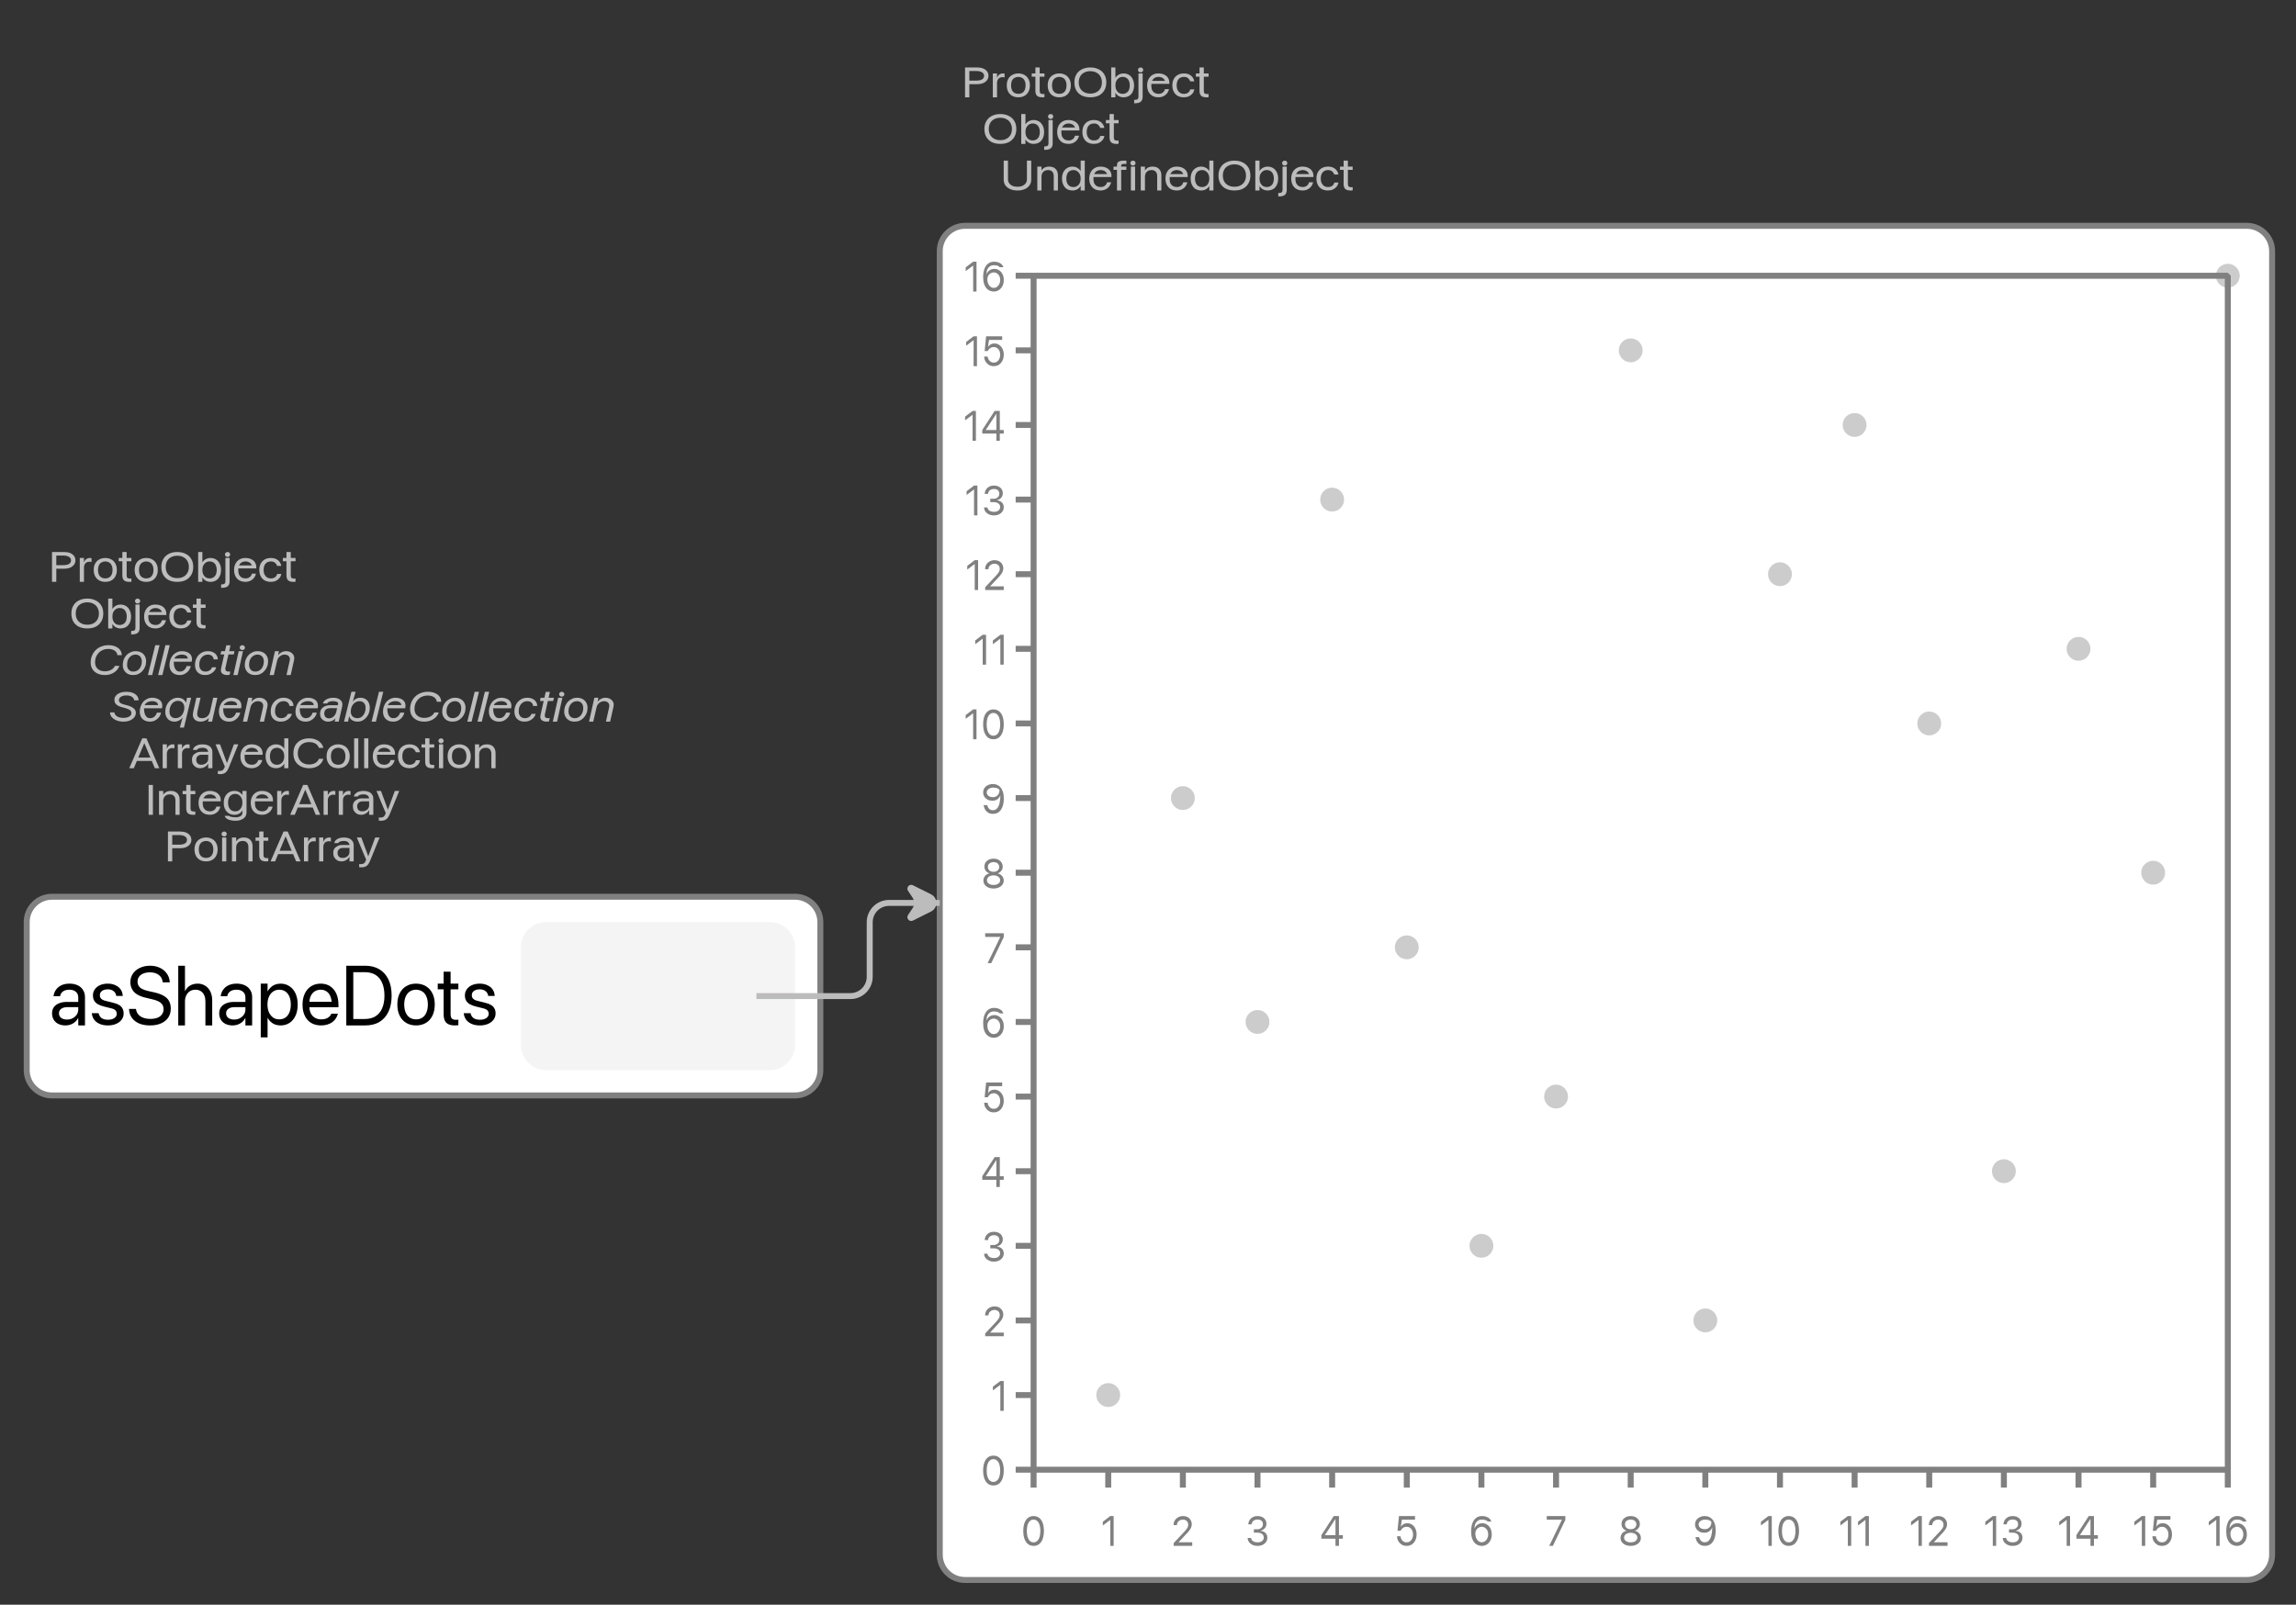<?xml version="1.0" encoding="UTF-8"?>
<svg xmlns="http://www.w3.org/2000/svg" xmlns:xlink="http://www.w3.org/1999/xlink" width="384.523pt" height="268.812pt" viewBox="0 0 384.523 268.812" version="1.1">
<rect x="0" y="0" width="384.523" height="268.812" fill="#333333" stroke="none"/>
<defs>
<g>
<symbol overflow="visible" id="glyph0-0">
<path style="stroke:none;" d="M 0.5 1.984 L 7.922 1.984 L 7.922 0.891 L 0.5 0.891 Z M 0.5 0.188 L 7.922 0.188 L 7.922 -1 L 0.5 -1 Z M 0.5 -1.719 L 7.922 -1.719 L 7.922 -2.812 L 0.5 -2.812 Z M 0.5 -3.406 L 7.922 -3.406 L 7.922 -4.406 L 0.5 -4.406 Z M 0.5 -5 L 7.922 -5 L 7.922 -6.094 L 0.5 -6.094 Z M 0.5 -6.75 L 7.922 -6.75 L 7.922 -7.844 L 0.5 -7.844 Z M 0.5 -6.75 "/>
</symbol>
<symbol overflow="visible" id="glyph0-1">
<path style="stroke:none;" d="M 0.922 -2.203 L 2.625 -2.203 C 2.988 -2.203 3.312 -2.258 3.594 -2.375 C 3.875 -2.5 4.094 -2.664 4.25 -2.875 C 4.406 -3.082 4.484 -3.32 4.484 -3.594 L 4.484 -3.609 C 4.484 -3.891 4.406 -4.133 4.25 -4.344 C 4.094 -4.551 3.875 -4.711 3.594 -4.828 C 3.312 -4.941 2.988 -5 2.625 -5 L 0.922 -5 L 0.922 -4.406 L 2.438 -4.406 C 2.852 -4.406 3.176 -4.332 3.406 -4.188 C 3.633 -4.051 3.75 -3.852 3.75 -3.594 C 3.75 -3.344 3.633 -3.145 3.406 -3 C 3.176 -2.863 2.852 -2.797 2.438 -2.797 L 0.922 -2.797 Z M 0.562 0 L 1.281 0 L 1.281 -5 L 0.562 -5 Z M 0.562 0 "/>
</symbol>
<symbol overflow="visible" id="glyph0-2">
<path style="stroke:none;" d="M 0.453 0 L 1.156 0 L 1.156 -2.422 C 1.156 -2.617 1.191 -2.785 1.266 -2.922 C 1.336 -3.066 1.441 -3.176 1.578 -3.25 C 1.711 -3.332 1.867 -3.375 2.047 -3.375 C 2.129 -3.375 2.207 -3.367 2.281 -3.359 C 2.352 -3.348 2.398 -3.336 2.422 -3.328 L 2.422 -3.969 C 2.398 -3.977 2.363 -3.984 2.312 -3.984 C 2.258 -3.992 2.203 -4 2.141 -4 C 1.91 -4 1.707 -3.93 1.531 -3.797 C 1.363 -3.672 1.242 -3.492 1.172 -3.266 L 1.156 -3.266 L 1.156 -4 L 0.453 -4 Z M 0.453 0 "/>
</symbol>
<symbol overflow="visible" id="glyph0-3">
<path style="stroke:none;" d="M 2.188 0 C 2.57 0 2.91 -0.078 3.203 -0.234 C 3.492 -0.398 3.719 -0.629 3.875 -0.922 C 4.039 -1.223 4.125 -1.582 4.125 -2 C 4.125 -2.414 4.039 -2.77 3.875 -3.062 C 3.719 -3.363 3.492 -3.594 3.203 -3.75 C 2.91 -3.914 2.57 -4 2.188 -4 C 1.801 -4 1.461 -3.914 1.172 -3.75 C 0.879 -3.594 0.648 -3.363 0.484 -3.062 C 0.328 -2.77 0.25 -2.414 0.25 -2 C 0.25 -1.594 0.328 -1.238 0.484 -0.938 C 0.648 -0.633 0.879 -0.398 1.172 -0.234 C 1.461 -0.078 1.801 0 2.188 0 Z M 2.188 -0.578 C 1.945 -0.578 1.734 -0.629 1.547 -0.734 C 1.359 -0.848 1.211 -1.008 1.109 -1.219 C 1.016 -1.438 0.969 -1.695 0.969 -2 C 0.969 -2.301 1.016 -2.555 1.109 -2.766 C 1.211 -2.984 1.359 -3.145 1.547 -3.25 C 1.734 -3.363 1.945 -3.422 2.188 -3.422 C 2.426 -3.422 2.641 -3.363 2.828 -3.25 C 3.016 -3.145 3.156 -2.984 3.25 -2.766 C 3.352 -2.555 3.406 -2.301 3.406 -2 C 3.406 -1.695 3.352 -1.438 3.25 -1.219 C 3.156 -1.008 3.016 -0.848 2.828 -0.734 C 2.648 -0.629 2.438 -0.578 2.188 -0.578 Z M 2.188 -0.578 "/>
</symbol>
<symbol overflow="visible" id="glyph0-4">
<path style="stroke:none;" d="M 1.812 0 C 1.883 0 1.953 0 2.016 0 C 2.086 -0.008 2.145 -0.02 2.188 -0.031 L 2.188 -0.562 C 2.156 -0.562 2.117 -0.555 2.078 -0.547 C 2.047 -0.547 2.008 -0.547 1.969 -0.547 C 1.781 -0.547 1.633 -0.582 1.531 -0.656 C 1.438 -0.727 1.391 -0.867 1.391 -1.078 L 1.391 -3.453 L 2.188 -3.453 L 2.188 -4 L 1.391 -4 L 1.391 -5 L 0.672 -5 L 0.672 -4 L 0.062 -4 L 0.062 -3.453 L 0.672 -3.453 L 0.672 -1.078 C 0.672 -0.703 0.766 -0.426 0.953 -0.25 C 1.141 -0.082 1.426 0 1.812 0 Z M 1.812 0 "/>
</symbol>
<symbol overflow="visible" id="glyph0-5">
<path style="stroke:none;" d="M 3.016 0 C 3.566 0 4.039 -0.098 4.438 -0.297 C 4.832 -0.504 5.141 -0.797 5.359 -1.172 C 5.578 -1.547 5.688 -1.988 5.688 -2.5 C 5.688 -3.02 5.578 -3.461 5.359 -3.828 C 5.141 -4.203 4.828 -4.488 4.422 -4.688 C 4.023 -4.895 3.555 -5 3.016 -5 C 2.461 -5 1.988 -4.895 1.594 -4.688 C 1.195 -4.488 0.891 -4.203 0.672 -3.828 C 0.453 -3.461 0.344 -3.02 0.344 -2.5 C 0.344 -1.988 0.445 -1.547 0.656 -1.172 C 0.875 -0.797 1.18 -0.504 1.578 -0.297 C 1.984 -0.098 2.461 0 3.016 0 Z M 3.016 -0.625 C 2.617 -0.625 2.273 -0.703 1.984 -0.859 C 1.691 -1.016 1.469 -1.227 1.312 -1.5 C 1.156 -1.781 1.078 -2.113 1.078 -2.5 C 1.078 -2.883 1.156 -3.219 1.312 -3.5 C 1.469 -3.781 1.691 -3.992 1.984 -4.141 C 2.273 -4.297 2.617 -4.375 3.016 -4.375 C 3.41 -4.375 3.75 -4.297 4.031 -4.141 C 4.32 -3.992 4.547 -3.781 4.703 -3.5 C 4.867 -3.219 4.953 -2.883 4.953 -2.5 C 4.953 -2.125 4.875 -1.797 4.719 -1.516 C 4.562 -1.234 4.336 -1.016 4.047 -0.859 C 3.754 -0.703 3.41 -0.625 3.016 -0.625 Z M 3.016 -0.625 "/>
</symbol>
<symbol overflow="visible" id="glyph0-6">
<path style="stroke:none;" d="M 2.531 0 C 2.883 0 3.195 -0.078 3.469 -0.234 C 3.738 -0.398 3.945 -0.633 4.094 -0.938 C 4.238 -1.238 4.312 -1.594 4.312 -2 C 4.312 -2.406 4.234 -2.758 4.078 -3.062 C 3.93 -3.363 3.727 -3.594 3.469 -3.75 C 3.207 -3.914 2.898 -4 2.547 -4 C 2.348 -4 2.16 -3.969 1.984 -3.906 C 1.816 -3.844 1.664 -3.758 1.531 -3.656 C 1.406 -3.551 1.297 -3.426 1.203 -3.281 L 1.188 -3.281 L 1.188 -5 L 0.484 -5 L 0.484 0 L 1.188 0 L 1.188 -0.734 L 1.203 -0.734 C 1.297 -0.586 1.406 -0.457 1.531 -0.344 C 1.664 -0.238 1.816 -0.156 1.984 -0.094 C 2.148 -0.031 2.332 0 2.531 0 Z M 2.391 -0.578 C 2.16 -0.578 1.953 -0.633 1.766 -0.75 C 1.586 -0.863 1.445 -1.023 1.344 -1.234 C 1.238 -1.453 1.188 -1.707 1.188 -2 C 1.188 -2.289 1.238 -2.539 1.344 -2.75 C 1.445 -2.957 1.586 -3.117 1.766 -3.234 C 1.953 -3.359 2.16 -3.422 2.391 -3.422 C 2.641 -3.422 2.852 -3.363 3.031 -3.25 C 3.219 -3.133 3.359 -2.969 3.453 -2.75 C 3.547 -2.539 3.594 -2.289 3.594 -2 C 3.594 -1.707 3.547 -1.453 3.453 -1.234 C 3.359 -1.023 3.219 -0.863 3.031 -0.75 C 2.852 -0.633 2.641 -0.578 2.391 -0.578 Z M 2.391 -0.578 "/>
</symbol>
<symbol overflow="visible" id="glyph0-7">
<path style="stroke:none;" d="M -0.109 1 C 0.336 1 0.664 0.91 0.875 0.734 C 1.082 0.555 1.188 0.281 1.188 -0.094 L 1.188 -4 L 0.484 -4 L 0.484 -0.125 C 0.484 0.082 0.438 0.223 0.344 0.297 C 0.258 0.379 0.102 0.422 -0.125 0.422 C -0.145 0.422 -0.16 0.422 -0.172 0.422 C -0.191 0.422 -0.211 0.422 -0.234 0.422 L -0.234 1 C -0.211 1 -0.191 1 -0.172 1 C -0.148 1 -0.129 1 -0.109 1 Z M 0.844 -4.172 C 0.969 -4.172 1.07 -4.211 1.156 -4.297 C 1.238 -4.379 1.281 -4.477 1.281 -4.594 C 1.281 -4.707 1.238 -4.801 1.156 -4.875 C 1.07 -4.957 0.969 -5 0.844 -5 C 0.719 -5 0.613 -4.957 0.531 -4.875 C 0.445 -4.801 0.406 -4.707 0.406 -4.594 C 0.406 -4.477 0.445 -4.379 0.531 -4.297 C 0.613 -4.211 0.719 -4.172 0.844 -4.172 Z M 0.844 -4.172 "/>
</symbol>
<symbol overflow="visible" id="glyph0-8">
<path style="stroke:none;" d="M 2.172 0 C 2.398 0 2.613 -0.035 2.812 -0.109 C 3.008 -0.18 3.18 -0.281 3.328 -0.406 C 3.484 -0.531 3.609 -0.676 3.703 -0.844 C 3.805 -1.008 3.875 -1.188 3.906 -1.375 L 3.922 -1.375 L 3.234 -1.375 L 3.219 -1.328 C 3.176 -1.18 3.109 -1.051 3.016 -0.938 C 2.922 -0.832 2.801 -0.742 2.656 -0.672 C 2.52 -0.609 2.363 -0.578 2.188 -0.578 C 1.938 -0.578 1.719 -0.625 1.531 -0.719 C 1.352 -0.82 1.211 -0.969 1.109 -1.156 C 1.004 -1.352 0.953 -1.594 0.953 -1.875 L 0.953 -2.109 C 0.953 -2.398 1.004 -2.641 1.109 -2.828 C 1.211 -3.023 1.352 -3.172 1.531 -3.266 C 1.707 -3.367 1.906 -3.422 2.125 -3.422 C 2.344 -3.422 2.535 -3.383 2.703 -3.312 C 2.879 -3.238 3.016 -3.129 3.109 -2.984 C 3.211 -2.848 3.266 -2.672 3.266 -2.453 L 3.266 -2.281 L 3.625 -2.75 L 0.594 -2.75 L 0.594 -2.25 L 3.969 -2.25 L 3.969 -2.453 C 3.969 -2.754 3.895 -3.02 3.75 -3.25 C 3.602 -3.488 3.391 -3.672 3.109 -3.797 C 2.836 -3.93 2.508 -4 2.125 -4 C 1.75 -4 1.422 -3.914 1.141 -3.75 C 0.859 -3.582 0.641 -3.348 0.484 -3.047 C 0.328 -2.742 0.25 -2.395 0.25 -2 C 0.25 -1.582 0.328 -1.223 0.484 -0.922 C 0.641 -0.629 0.859 -0.398 1.141 -0.234 C 1.43 -0.078 1.773 0 2.172 0 Z M 2.172 0 "/>
</symbol>
<symbol overflow="visible" id="glyph0-9">
<path style="stroke:none;" d="M 2.188 0 C 2.5 0 2.781 -0.055 3.031 -0.172 C 3.281 -0.297 3.484 -0.457 3.641 -0.656 C 3.797 -0.852 3.895 -1.078 3.938 -1.328 L 3.25 -1.328 L 3.234 -1.297 C 3.18 -1.086 3.066 -0.914 2.891 -0.781 C 2.711 -0.645 2.477 -0.578 2.188 -0.578 C 1.945 -0.578 1.734 -0.633 1.547 -0.75 C 1.367 -0.863 1.227 -1.023 1.125 -1.234 C 1.02 -1.441 0.969 -1.695 0.969 -2 C 0.969 -2.289 1.016 -2.539 1.109 -2.75 C 1.211 -2.969 1.352 -3.133 1.531 -3.25 C 1.719 -3.363 1.93 -3.422 2.172 -3.422 C 2.484 -3.422 2.723 -3.344 2.891 -3.188 C 3.066 -3.039 3.18 -2.867 3.234 -2.672 L 3.922 -2.672 L 3.922 -2.703 C 3.891 -2.922 3.801 -3.129 3.656 -3.328 C 3.52 -3.523 3.328 -3.688 3.078 -3.812 C 2.828 -3.938 2.523 -4 2.172 -4 C 1.785 -4 1.445 -3.914 1.156 -3.75 C 0.875 -3.594 0.648 -3.363 0.484 -3.062 C 0.328 -2.77 0.25 -2.414 0.25 -2 C 0.25 -1.594 0.328 -1.238 0.484 -0.938 C 0.641 -0.633 0.863 -0.398 1.156 -0.234 C 1.445 -0.078 1.789 0 2.188 0 Z M 2.188 0 "/>
</symbol>
<symbol overflow="visible" id="glyph0-10">
<path style="stroke:none;" d="M 0.094 0 L 0.859 0 L 2.609 -4.188 L 2.797 -4.188 L 2.797 -5 L 2.266 -5 Z M 1.094 -1.219 L 4.141 -1.219 L 3.906 -1.781 L 1.328 -1.781 Z M 4.375 0 L 5.125 0 L 2.969 -5 L 2.625 -5 L 2.625 -4.188 Z M 4.375 0 "/>
</symbol>
<symbol overflow="visible" id="glyph0-11">
<path style="stroke:none;" d="M 1.672 0 C 1.859 0 2.035 -0.031 2.203 -0.094 C 2.367 -0.164 2.52 -0.254 2.656 -0.359 C 2.789 -0.473 2.898 -0.609 2.984 -0.766 L 3 -0.766 L 3 0 L 3.703 0 L 3.703 -2.703 C 3.703 -2.973 3.633 -3.203 3.5 -3.391 C 3.375 -3.586 3.188 -3.738 2.938 -3.844 C 2.695 -3.945 2.414 -4 2.094 -4 C 1.758 -4 1.473 -3.957 1.234 -3.875 C 1.004 -3.789 0.82 -3.676 0.688 -3.531 C 0.551 -3.395 0.473 -3.238 0.453 -3.062 L 0.438 -3.062 L 1.125 -3.062 L 1.125 -3.078 C 1.164 -3.18 1.27 -3.266 1.438 -3.328 C 1.602 -3.391 1.816 -3.422 2.078 -3.422 C 2.367 -3.422 2.594 -3.352 2.75 -3.219 C 2.914 -3.082 3 -2.895 3 -2.656 L 3 -1.531 C 3 -1.352 2.945 -1.191 2.844 -1.047 C 2.738 -0.898 2.598 -0.785 2.422 -0.703 C 2.242 -0.617 2.047 -0.578 1.828 -0.578 C 1.578 -0.578 1.375 -0.648 1.219 -0.797 C 1.07 -0.953 1 -1.16 1 -1.422 C 1 -1.672 1.078 -1.867 1.234 -2.016 C 1.391 -2.172 1.602 -2.25 1.875 -2.25 L 3.344 -2.25 L 3.344 -2.75 L 1.797 -2.75 C 1.484 -2.75 1.211 -2.688 0.984 -2.562 C 0.754 -2.445 0.578 -2.297 0.453 -2.109 C 0.336 -1.922 0.281 -1.688 0.281 -1.406 C 0.281 -1.125 0.336 -0.879 0.453 -0.672 C 0.578 -0.461 0.742 -0.297 0.953 -0.172 C 1.16 -0.055 1.398 0 1.672 0 Z M 1.672 0 "/>
</symbol>
<symbol overflow="visible" id="glyph0-12">
<path style="stroke:none;" d="M 0.859 1 C 1.109 1 1.316 0.961 1.484 0.891 C 1.66 0.828 1.812 0.719 1.938 0.562 C 2.062 0.414 2.176 0.223 2.281 -0.016 L 3.906 -4 L 3.172 -4 L 1.969 -0.75 L 2.109 -0.891 L 1.906 -0.891 L 2.047 -0.75 L 0.844 -4 L 0.094 -4 L 1.656 -0.266 L 1.562 -0.062 C 1.477 0.156 1.367 0.297 1.234 0.359 C 1.109 0.43 0.93 0.469 0.703 0.469 C 0.66 0.469 0.617 0.461 0.578 0.453 C 0.547 0.453 0.516 0.445 0.484 0.438 L 0.484 0.969 C 0.523 0.969 0.578 0.973 0.641 0.984 C 0.711 0.992 0.785 1 0.859 1 Z M 0.859 1 "/>
</symbol>
<symbol overflow="visible" id="glyph0-13">
<path style="stroke:none;" d="M 2.031 0 C 2.227 0 2.41 -0.031 2.578 -0.094 C 2.742 -0.156 2.891 -0.238 3.016 -0.344 C 3.148 -0.457 3.266 -0.586 3.359 -0.734 L 3.375 -0.734 L 3.375 0 L 4.062 0 L 4.062 -5 L 3.375 -5 L 3.375 -3.281 L 3.359 -3.281 C 3.266 -3.426 3.148 -3.551 3.016 -3.656 C 2.891 -3.758 2.738 -3.844 2.562 -3.906 C 2.395 -3.969 2.211 -4 2.016 -4 C 1.66 -4 1.352 -3.914 1.094 -3.75 C 0.832 -3.594 0.625 -3.363 0.469 -3.062 C 0.32 -2.758 0.25 -2.406 0.25 -2 C 0.25 -1.594 0.32 -1.238 0.469 -0.938 C 0.613 -0.633 0.816 -0.398 1.078 -0.234 C 1.348 -0.078 1.664 0 2.031 0 Z M 2.156 -0.578 C 1.914 -0.578 1.703 -0.633 1.516 -0.75 C 1.336 -0.863 1.203 -1.023 1.109 -1.234 C 1.016 -1.453 0.969 -1.707 0.969 -2 C 0.969 -2.289 1.016 -2.539 1.109 -2.75 C 1.203 -2.969 1.336 -3.133 1.516 -3.25 C 1.703 -3.363 1.914 -3.422 2.156 -3.422 C 2.395 -3.422 2.602 -3.359 2.781 -3.234 C 2.969 -3.117 3.113 -2.957 3.219 -2.75 C 3.32 -2.539 3.375 -2.289 3.375 -2 C 3.375 -1.707 3.32 -1.453 3.219 -1.234 C 3.113 -1.023 2.969 -0.863 2.781 -0.75 C 2.602 -0.633 2.395 -0.578 2.156 -0.578 Z M 2.156 -0.578 "/>
</symbol>
<symbol overflow="visible" id="glyph0-14">
<path style="stroke:none;" d="M 2.984 0 C 3.391 0 3.754 -0.062 4.078 -0.188 C 4.41 -0.32 4.688 -0.508 4.906 -0.75 C 5.133 -0.988 5.281 -1.266 5.344 -1.578 L 5.359 -1.578 L 4.625 -1.578 L 4.609 -1.547 C 4.523 -1.348 4.406 -1.18 4.25 -1.047 C 4.102 -0.91 3.922 -0.805 3.703 -0.734 C 3.492 -0.66 3.254 -0.625 2.984 -0.625 C 2.598 -0.625 2.258 -0.703 1.969 -0.859 C 1.688 -1.016 1.469 -1.234 1.312 -1.516 C 1.156 -1.797 1.078 -2.125 1.078 -2.5 C 1.078 -2.883 1.156 -3.211 1.312 -3.484 C 1.469 -3.766 1.688 -3.984 1.969 -4.141 C 2.258 -4.297 2.598 -4.375 2.984 -4.375 C 3.254 -4.375 3.5 -4.336 3.719 -4.266 C 3.938 -4.191 4.117 -4.086 4.266 -3.953 C 4.41 -3.816 4.52 -3.656 4.594 -3.469 L 4.625 -3.406 L 5.359 -3.406 L 5.344 -3.438 C 5.281 -3.75 5.133 -4.02 4.906 -4.25 C 4.688 -4.488 4.41 -4.672 4.078 -4.797 C 3.754 -4.93 3.391 -5 2.984 -5 C 2.441 -5 1.973 -4.895 1.578 -4.688 C 1.18 -4.488 0.875 -4.203 0.656 -3.828 C 0.445 -3.453 0.344 -3.008 0.344 -2.5 C 0.344 -1.988 0.445 -1.547 0.656 -1.172 C 0.875 -0.805 1.18 -0.52 1.578 -0.312 C 1.984 -0.102 2.453 0 2.984 0 Z M 2.984 0 "/>
</symbol>
<symbol overflow="visible" id="glyph0-15">
<path style="stroke:none;" d="M 0.484 0 L 1.188 0 L 1.188 -5 L 0.484 -5 Z M 0.484 0 "/>
</symbol>
<symbol overflow="visible" id="glyph0-16">
<path style="stroke:none;" d="M 0.5 0 L 1.203 0 L 1.203 -4 L 0.5 -4 Z M 0.844 -4.172 C 0.969 -4.172 1.07 -4.211 1.156 -4.297 C 1.238 -4.379 1.281 -4.477 1.281 -4.594 C 1.281 -4.707 1.238 -4.801 1.156 -4.875 C 1.07 -4.957 0.969 -5 0.844 -5 C 0.727 -5 0.625 -4.957 0.531 -4.875 C 0.445 -4.801 0.406 -4.707 0.406 -4.594 C 0.406 -4.477 0.445 -4.379 0.531 -4.297 C 0.625 -4.211 0.727 -4.172 0.844 -4.172 Z M 0.844 -4.172 "/>
</symbol>
<symbol overflow="visible" id="glyph0-17">
<path style="stroke:none;" d="M 0.453 0 L 1.156 0 L 1.156 -2.312 C 1.156 -2.531 1.195 -2.723 1.281 -2.891 C 1.375 -3.055 1.5 -3.188 1.656 -3.281 C 1.82 -3.375 2.02 -3.422 2.25 -3.422 C 2.562 -3.422 2.797 -3.332 2.953 -3.156 C 3.117 -2.988 3.203 -2.742 3.203 -2.422 L 3.203 0 L 3.906 0 L 3.906 -2.547 C 3.906 -2.992 3.773 -3.348 3.516 -3.609 C 3.266 -3.867 2.91 -4 2.453 -4 C 2.141 -4 1.875 -3.941 1.656 -3.828 C 1.445 -3.711 1.285 -3.562 1.172 -3.375 L 1.156 -3.375 L 1.156 -4 L 0.453 -4 Z M 0.453 0 "/>
</symbol>
<symbol overflow="visible" id="glyph0-18">
<path style="stroke:none;" d="M 0.562 0 L 1.281 0 L 1.281 -5 L 0.562 -5 Z M 0.562 0 "/>
</symbol>
<symbol overflow="visible" id="glyph0-19">
<path style="stroke:none;" d="M 2.219 1 C 2.602 1 2.93 0.938 3.203 0.812 C 3.484 0.695 3.695 0.535 3.844 0.328 C 3.988 0.117 4.062 -0.125 4.062 -0.406 L 4.062 -4 L 3.375 -4 L 3.375 -3.344 L 3.359 -3.344 C 3.266 -3.469 3.148 -3.582 3.016 -3.688 C 2.891 -3.789 2.742 -3.867 2.578 -3.922 C 2.422 -3.973 2.238 -4 2.031 -4 C 1.676 -4 1.363 -3.914 1.094 -3.75 C 0.832 -3.582 0.625 -3.348 0.469 -3.047 C 0.32 -2.754 0.25 -2.406 0.25 -2 C 0.25 -1.594 0.32 -1.238 0.469 -0.938 C 0.625 -0.645 0.832 -0.414 1.094 -0.25 C 1.363 -0.082 1.672 0 2.016 0 C 2.223 0 2.41 -0.023 2.578 -0.078 C 2.742 -0.141 2.895 -0.223 3.031 -0.328 C 3.164 -0.441 3.273 -0.57 3.359 -0.719 L 3.375 -0.719 L 3.375 -0.328 C 3.375 -0.098 3.27 0.082 3.062 0.219 C 2.863 0.352 2.582 0.422 2.219 0.422 C 1.938 0.422 1.695 0.395 1.5 0.344 C 1.312 0.301 1.18 0.242 1.109 0.172 L 0.391 0.172 L 0.406 0.203 C 0.445 0.348 0.547 0.484 0.703 0.609 C 0.859 0.734 1.062 0.828 1.312 0.891 C 1.57 0.961 1.875 1 2.219 1 Z M 2.172 -0.578 C 1.93 -0.578 1.719 -0.633 1.531 -0.75 C 1.352 -0.863 1.211 -1.031 1.109 -1.25 C 1.016 -1.469 0.969 -1.734 0.969 -2.047 C 0.969 -2.336 1.016 -2.594 1.109 -2.812 C 1.211 -3.031 1.352 -3.195 1.531 -3.312 C 1.719 -3.438 1.93 -3.5 2.172 -3.5 C 2.41 -3.5 2.617 -3.438 2.797 -3.312 C 2.973 -3.195 3.113 -3.031 3.219 -2.812 C 3.32 -2.594 3.375 -2.336 3.375 -2.047 C 3.375 -1.742 3.32 -1.484 3.219 -1.266 C 3.113 -1.047 2.973 -0.875 2.797 -0.75 C 2.617 -0.633 2.41 -0.578 2.172 -0.578 Z M 2.172 -0.578 "/>
</symbol>
<symbol overflow="visible" id="glyph0-20">
<path style="stroke:none;" d="M 2.875 0 C 3.352 0 3.766 -0.078 4.109 -0.234 C 4.453 -0.391 4.711 -0.598 4.891 -0.859 C 5.078 -1.129 5.172 -1.445 5.172 -1.812 L 5.172 -5 L 4.453 -5 L 4.453 -1.891 C 4.453 -1.641 4.391 -1.422 4.266 -1.234 C 4.141 -1.047 3.957 -0.895 3.719 -0.781 C 3.488 -0.676 3.207 -0.625 2.875 -0.625 C 2.539 -0.625 2.254 -0.676 2.016 -0.781 C 1.773 -0.895 1.594 -1.047 1.469 -1.234 C 1.344 -1.422 1.281 -1.641 1.281 -1.891 L 1.281 -5 L 0.562 -5 L 0.562 -1.812 C 0.562 -1.445 0.656 -1.129 0.844 -0.859 C 1.031 -0.598 1.297 -0.391 1.641 -0.234 C 1.984 -0.078 2.395 0 2.875 0 Z M 2.875 0 "/>
</symbol>
<symbol overflow="visible" id="glyph0-21">
<path style="stroke:none;" d="M 0.672 0 L 1.375 0 L 1.375 -3.453 L 2.234 -3.453 L 2.234 -4 L 1.375 -4 L 1.375 -4.203 C 1.375 -4.285 1.422 -4.348 1.516 -4.391 C 1.609 -4.43 1.754 -4.453 1.953 -4.453 C 2.004 -4.453 2.055 -4.453 2.109 -4.453 C 2.16 -4.453 2.207 -4.445 2.25 -4.438 L 2.25 -4.984 C 2.195 -4.992 2.129 -5 2.047 -5 C 1.973 -5 1.898 -5 1.828 -5 C 1.566 -5 1.352 -4.973 1.188 -4.922 C 1.02 -4.879 0.891 -4.805 0.797 -4.703 C 0.711 -4.598 0.672 -4.461 0.672 -4.297 L 0.672 -4 L 0.094 -4 L 0.094 -3.453 L 0.672 -3.453 Z M 0.672 0 "/>
</symbol>
<symbol overflow="visible" id="glyph1-0">
<path style="stroke:none;" d="M -0.469 1.969 L 6.953 1.969 L 7.203 0.828 L -0.219 0.828 Z M -0.094 0.188 L 7.328 0.188 L 7.578 -1.062 L 0.141 -1.062 Z M 0.266 -1.703 L 7.703 -1.703 L 7.938 -2.844 L 0.516 -2.844 Z M 0.641 -3.391 L 8.062 -3.391 L 8.312 -4.422 L 0.891 -4.422 Z M 1.016 -4.969 L 8.438 -4.969 L 8.688 -6.109 L 1.25 -6.109 Z M 1.375 -6.703 L 8.812 -6.703 L 9.047 -7.844 L 1.625 -7.844 Z M 1.375 -6.703 "/>
</symbol>
<symbol overflow="visible" id="glyph1-1">
<path style="stroke:none;" d="M 4.984 -3.328 L 5.719 -3.328 C 5.719 -3.336 5.719 -3.348 5.719 -3.359 C 5.719 -3.379 5.719 -3.395 5.719 -3.406 C 5.695 -3.738 5.586 -4.023 5.391 -4.266 C 5.191 -4.504 4.926 -4.688 4.594 -4.812 C 4.27 -4.938 3.898 -5 3.484 -5 C 3.055 -5 2.66 -4.926 2.297 -4.781 C 1.93 -4.645 1.613 -4.441 1.344 -4.172 C 1.082 -3.91 0.879 -3.602 0.734 -3.25 C 0.586 -2.906 0.516 -2.523 0.516 -2.109 C 0.516 -1.68 0.609 -1.312 0.797 -1 C 0.992 -0.688 1.27 -0.441 1.625 -0.266 C 1.988 -0.086 2.41 0 2.891 0 C 3.273 0 3.629 -0.062 3.953 -0.188 C 4.285 -0.32 4.566 -0.5 4.797 -0.719 C 5.035 -0.945 5.207 -1.219 5.312 -1.531 L 4.578 -1.531 C 4.492 -1.344 4.367 -1.18 4.203 -1.047 C 4.035 -0.91 3.844 -0.805 3.625 -0.734 C 3.406 -0.66 3.164 -0.625 2.906 -0.625 C 2.562 -0.625 2.266 -0.688 2.016 -0.812 C 1.773 -0.938 1.586 -1.109 1.453 -1.328 C 1.316 -1.555 1.25 -1.828 1.25 -2.141 C 1.25 -2.461 1.301 -2.758 1.406 -3.031 C 1.52 -3.301 1.676 -3.535 1.875 -3.734 C 2.07 -3.941 2.305 -4.098 2.578 -4.203 C 2.848 -4.316 3.148 -4.375 3.484 -4.375 C 3.754 -4.375 3.992 -4.332 4.203 -4.25 C 4.422 -4.176 4.598 -4.062 4.734 -3.906 C 4.867 -3.758 4.953 -3.586 4.984 -3.391 C 4.984 -3.379 4.984 -3.363 4.984 -3.344 C 4.984 -3.332 4.984 -3.328 4.984 -3.328 Z M 4.984 -3.328 "/>
</symbol>
<symbol overflow="visible" id="glyph1-2">
<path style="stroke:none;" d="M 2 -0.578 C 1.688 -0.578 1.438 -0.68 1.25 -0.891 C 1.062 -1.098 0.969 -1.375 0.969 -1.719 C 0.969 -2.039 1.023 -2.332 1.141 -2.594 C 1.266 -2.852 1.438 -3.055 1.656 -3.203 C 1.875 -3.348 2.117 -3.422 2.391 -3.422 C 2.711 -3.422 2.969 -3.316 3.156 -3.109 C 3.344 -2.898 3.438 -2.625 3.438 -2.281 C 3.438 -1.957 3.375 -1.664 3.25 -1.406 C 3.133 -1.145 2.969 -0.941 2.75 -0.797 C 2.531 -0.648 2.281 -0.578 2 -0.578 Z M 2.391 -4 C 2.086 -4 1.805 -3.938 1.547 -3.812 C 1.285 -3.695 1.055 -3.535 0.859 -3.328 C 0.672 -3.117 0.52 -2.875 0.406 -2.594 C 0.301 -2.32 0.25 -2.02 0.25 -1.688 C 0.25 -1.352 0.32 -1.055 0.469 -0.797 C 0.613 -0.547 0.816 -0.348 1.078 -0.203 C 1.336 -0.066 1.645 0 2 0 C 2.312 0 2.598 -0.055 2.859 -0.172 C 3.117 -0.297 3.344 -0.461 3.531 -0.672 C 3.727 -0.879 3.879 -1.117 3.984 -1.391 C 4.098 -1.672 4.156 -1.977 4.156 -2.312 C 4.156 -2.645 4.082 -2.938 3.938 -3.188 C 3.789 -3.445 3.586 -3.645 3.328 -3.781 C 3.066 -3.926 2.754 -4 2.391 -4 Z M 2.391 -4 "/>
</symbol>
<symbol overflow="visible" id="glyph1-3">
<path style="stroke:none;" d="M 0.047 0 L 0.766 0 L 2 -5 L 1.281 -5 Z M 0.047 0 "/>
</symbol>
<symbol overflow="visible" id="glyph1-4">
<path style="stroke:none;" d="M 1.062 -2.766 C 1.113 -2.891 1.195 -3 1.312 -3.094 C 1.426 -3.195 1.566 -3.273 1.734 -3.328 C 1.898 -3.391 2.094 -3.422 2.312 -3.422 C 2.551 -3.422 2.738 -3.391 2.875 -3.328 C 3.02 -3.273 3.125 -3.203 3.188 -3.109 C 3.258 -3.016 3.297 -2.914 3.297 -2.812 C 3.297 -2.801 3.297 -2.789 3.297 -2.781 C 3.297 -2.77 3.297 -2.766 3.297 -2.766 Z M 1.969 0 C 2.27 0 2.547 -0.062 2.797 -0.188 C 3.055 -0.32 3.273 -0.5 3.453 -0.719 C 3.629 -0.945 3.75 -1.207 3.812 -1.5 L 3.125 -1.5 C 3.031 -1.219 2.883 -0.992 2.688 -0.828 C 2.5 -0.66 2.266 -0.578 1.984 -0.578 C 1.773 -0.578 1.594 -0.633 1.438 -0.75 C 1.289 -0.875 1.176 -1.051 1.094 -1.281 C 1.008 -1.508 0.969 -1.781 0.969 -2.094 C 0.969 -2.125 0.969 -2.156 0.969 -2.188 C 0.969 -2.219 0.969 -2.234 0.969 -2.234 L 3.969 -2.234 C 3.988 -2.297 4 -2.363 4 -2.438 C 4.008 -2.52 4.016 -2.594 4.016 -2.656 C 4.016 -2.938 3.945 -3.176 3.812 -3.375 C 3.676 -3.57 3.477 -3.723 3.219 -3.828 C 2.969 -3.941 2.672 -4 2.328 -4 C 2.023 -4 1.742 -3.938 1.484 -3.812 C 1.234 -3.695 1.016 -3.535 0.828 -3.328 C 0.648 -3.117 0.508 -2.875 0.406 -2.594 C 0.301 -2.312 0.25 -2.016 0.25 -1.703 C 0.25 -1.367 0.312 -1.07 0.438 -0.812 C 0.57 -0.562 0.766 -0.363 1.016 -0.219 C 1.273 -0.07 1.594 0 1.969 0 Z M 1.969 0 "/>
</symbol>
<symbol overflow="visible" id="glyph1-5">
<path style="stroke:none;" d="M 2.391 -4 C 1.973 -4 1.602 -3.895 1.281 -3.688 C 0.957 -3.488 0.703 -3.211 0.516 -2.859 C 0.336 -2.516 0.25 -2.125 0.25 -1.688 C 0.25 -1.363 0.312 -1.07 0.438 -0.812 C 0.57 -0.562 0.766 -0.363 1.016 -0.219 C 1.273 -0.07 1.594 0 1.969 0 C 2.27 0 2.547 -0.055 2.797 -0.172 C 3.047 -0.285 3.258 -0.438 3.438 -0.625 C 3.613 -0.82 3.734 -1.047 3.797 -1.297 L 3.109 -1.297 C 3.023 -1.078 2.883 -0.898 2.688 -0.766 C 2.488 -0.641 2.254 -0.578 1.984 -0.578 C 1.773 -0.578 1.594 -0.625 1.438 -0.719 C 1.289 -0.812 1.176 -0.941 1.094 -1.109 C 1.008 -1.273 0.969 -1.473 0.969 -1.703 C 0.969 -1.961 1 -2.195 1.062 -2.406 C 1.133 -2.613 1.234 -2.789 1.359 -2.938 C 1.492 -3.094 1.645 -3.211 1.812 -3.297 C 1.988 -3.379 2.18 -3.422 2.391 -3.422 C 2.703 -3.422 2.941 -3.344 3.109 -3.188 C 3.273 -3.031 3.363 -2.844 3.375 -2.625 L 4.062 -2.625 C 4.062 -2.633 4.062 -2.641 4.062 -2.641 C 4.062 -2.641 4.062 -2.645 4.062 -2.656 C 4.062 -2.883 4 -3.098 3.875 -3.297 C 3.75 -3.504 3.562 -3.672 3.312 -3.797 C 3.07 -3.93 2.766 -4 2.391 -4 Z M 2.391 -4 "/>
</symbol>
<symbol overflow="visible" id="glyph1-6">
<path style="stroke:none;" d="M 1.469 0 C 1.539 0 1.609 -0.004 1.672 -0.016 C 1.742 -0.023 1.816 -0.031 1.891 -0.031 L 2.016 -0.594 C 1.984 -0.582 1.953 -0.578 1.922 -0.578 C 1.891 -0.578 1.859 -0.578 1.828 -0.578 C 1.805 -0.578 1.77 -0.578 1.719 -0.578 C 1.562 -0.578 1.43 -0.609 1.328 -0.672 C 1.234 -0.734 1.188 -0.844 1.188 -1 C 1.188 -1.039 1.188 -1.094 1.188 -1.156 C 1.195 -1.219 1.211 -1.285 1.234 -1.359 L 1.703 -3.453 L 2.594 -3.453 L 2.719 -4 L 1.828 -4 L 2.047 -4.984 L 1.344 -4.984 L 1.125 -4 L 0.5 -4 L 0.375 -3.453 L 1 -3.453 L 0.484 -1.156 C 0.473 -1.094 0.461 -1.031 0.453 -0.969 C 0.441 -0.914 0.438 -0.863 0.438 -0.812 C 0.438 -0.539 0.535 -0.336 0.734 -0.203 C 0.93 -0.066 1.176 0 1.469 0 Z M 1.469 0 "/>
</symbol>
<symbol overflow="visible" id="glyph1-7">
<path style="stroke:none;" d="M 0.047 0 L 0.766 0 L 1.656 -4 L 0.938 -4 Z M 1.547 -4.188 C 1.672 -4.188 1.773 -4.223 1.859 -4.297 C 1.941 -4.379 1.984 -4.477 1.984 -4.594 C 1.984 -4.707 1.941 -4.801 1.859 -4.875 C 1.773 -4.957 1.672 -5 1.547 -5 C 1.43 -5 1.328 -4.957 1.234 -4.875 C 1.148 -4.801 1.109 -4.707 1.109 -4.594 C 1.109 -4.477 1.148 -4.379 1.234 -4.297 C 1.328 -4.223 1.43 -4.188 1.547 -4.188 Z M 1.547 -4.188 "/>
</symbol>
<symbol overflow="visible" id="glyph1-8">
<path style="stroke:none;" d="M 0 0 L 0.703 0 L 1.25 -2.359 C 1.289 -2.578 1.375 -2.766 1.5 -2.922 C 1.625 -3.078 1.77 -3.195 1.938 -3.281 C 2.102 -3.375 2.289 -3.422 2.5 -3.422 C 2.77 -3.422 2.984 -3.352 3.141 -3.219 C 3.305 -3.082 3.391 -2.895 3.391 -2.656 C 3.391 -2.602 3.383 -2.539 3.375 -2.469 C 3.363 -2.406 3.348 -2.332 3.328 -2.25 L 2.828 0 L 3.531 0 L 4.062 -2.359 C 4.082 -2.441 4.098 -2.523 4.109 -2.609 C 4.117 -2.703 4.125 -2.781 4.125 -2.844 C 4.125 -3.07 4.062 -3.27 3.938 -3.438 C 3.82 -3.613 3.664 -3.75 3.469 -3.844 C 3.27 -3.945 3.047 -4 2.797 -4 C 2.492 -4 2.227 -3.938 2 -3.812 C 1.77 -3.695 1.582 -3.535 1.438 -3.328 L 1.422 -3.328 L 1.562 -4 L 0.891 -4 Z M 0 0 "/>
</symbol>
<symbol overflow="visible" id="glyph1-9">
<path style="stroke:none;" d="M 0.203 -1.547 C 0.211 -1.223 0.32 -0.945 0.531 -0.719 C 0.738 -0.488 1.008 -0.312 1.344 -0.188 C 1.676 -0.062 2.047 0 2.453 0 C 2.91 0 3.289 -0.07 3.594 -0.219 C 3.906 -0.363 4.141 -0.547 4.297 -0.766 C 4.453 -0.992 4.531 -1.227 4.531 -1.469 C 4.531 -1.781 4.406 -2.035 4.156 -2.234 C 3.914 -2.43 3.555 -2.598 3.078 -2.734 L 2.688 -2.828 C 2.344 -2.91 2.086 -3.016 1.922 -3.141 C 1.766 -3.266 1.688 -3.414 1.688 -3.594 C 1.688 -3.727 1.727 -3.852 1.812 -3.969 C 1.906 -4.094 2.047 -4.191 2.234 -4.266 C 2.422 -4.348 2.656 -4.391 2.938 -4.391 C 3.207 -4.391 3.438 -4.352 3.625 -4.281 C 3.82 -4.207 3.973 -4.109 4.078 -3.984 C 4.18 -3.859 4.238 -3.719 4.25 -3.562 L 4.984 -3.562 C 4.984 -3.852 4.895 -4.109 4.719 -4.328 C 4.539 -4.547 4.297 -4.711 3.984 -4.828 C 3.68 -4.941 3.332 -5 2.938 -5 C 2.539 -5 2.191 -4.941 1.891 -4.828 C 1.586 -4.711 1.352 -4.551 1.188 -4.344 C 1.02 -4.145 0.938 -3.91 0.938 -3.641 C 0.938 -3.305 1.051 -3.039 1.281 -2.844 C 1.52 -2.645 1.879 -2.488 2.359 -2.375 L 2.75 -2.266 C 3.102 -2.172 3.363 -2.062 3.531 -1.938 C 3.695 -1.812 3.781 -1.641 3.781 -1.422 C 3.781 -1.254 3.719 -1.109 3.594 -0.984 C 3.477 -0.867 3.32 -0.781 3.125 -0.719 C 2.926 -0.656 2.703 -0.625 2.453 -0.625 C 2.16 -0.625 1.906 -0.66 1.688 -0.734 C 1.469 -0.816 1.289 -0.926 1.156 -1.062 C 1.031 -1.195 0.953 -1.359 0.922 -1.547 Z M 0.203 -1.547 "/>
</symbol>
<symbol overflow="visible" id="glyph1-10">
<path style="stroke:none;" d="M 1.969 -0.578 C 1.758 -0.578 1.578 -0.617 1.422 -0.703 C 1.266 -0.797 1.145 -0.926 1.062 -1.094 C 0.988 -1.27 0.953 -1.477 0.953 -1.719 C 0.953 -1.977 0.988 -2.211 1.062 -2.422 C 1.133 -2.641 1.234 -2.828 1.359 -2.984 C 1.484 -3.141 1.629 -3.258 1.797 -3.344 C 1.973 -3.438 2.16 -3.484 2.359 -3.484 C 2.691 -3.484 2.953 -3.379 3.141 -3.172 C 3.336 -2.961 3.438 -2.695 3.438 -2.375 C 3.438 -2.125 3.398 -1.883 3.328 -1.656 C 3.254 -1.438 3.148 -1.242 3.016 -1.078 C 2.891 -0.922 2.734 -0.797 2.547 -0.703 C 2.367 -0.617 2.176 -0.578 1.969 -0.578 Z M 3.375 1 L 4.578 -4 L 3.891 -4 L 3.719 -3.188 L 3.688 -3.188 C 3.645 -3.344 3.562 -3.477 3.438 -3.594 C 3.312 -3.719 3.156 -3.816 2.969 -3.891 C 2.781 -3.961 2.578 -4 2.359 -4 C 2.055 -4 1.773 -3.938 1.516 -3.812 C 1.266 -3.695 1.047 -3.535 0.859 -3.328 C 0.672 -3.117 0.52 -2.867 0.406 -2.578 C 0.301 -2.297 0.25 -1.988 0.25 -1.656 C 0.25 -1.32 0.312 -1.031 0.438 -0.781 C 0.57 -0.531 0.754 -0.336 0.984 -0.203 C 1.211 -0.066 1.488 0 1.812 0 C 2.082 0 2.336 -0.066 2.578 -0.203 C 2.828 -0.336 3.016 -0.508 3.141 -0.719 L 3.156 -0.719 L 2.688 1 Z M 3.375 1 "/>
</symbol>
<symbol overflow="visible" id="glyph1-11">
<path style="stroke:none;" d="M 4.391 -4 L 3.688 -4 L 3.156 -1.641 C 3.102 -1.43 3.016 -1.242 2.891 -1.078 C 2.773 -0.922 2.625 -0.797 2.438 -0.703 C 2.258 -0.617 2.062 -0.578 1.844 -0.578 C 1.562 -0.578 1.352 -0.633 1.219 -0.75 C 1.082 -0.863 1.016 -1.047 1.016 -1.297 C 1.016 -1.348 1.02 -1.414 1.031 -1.5 C 1.039 -1.594 1.051 -1.676 1.062 -1.75 L 1.578 -4 L 0.875 -4 L 0.344 -1.656 C 0.32 -1.57 0.305 -1.473 0.297 -1.359 C 0.285 -1.254 0.281 -1.164 0.281 -1.094 C 0.281 -0.895 0.332 -0.711 0.438 -0.547 C 0.539 -0.379 0.688 -0.242 0.875 -0.141 C 1.07 -0.047 1.305 0 1.578 0 C 1.785 0 1.977 -0.031 2.156 -0.094 C 2.344 -0.156 2.504 -0.234 2.641 -0.328 C 2.773 -0.422 2.879 -0.516 2.953 -0.609 L 2.969 -0.609 L 2.828 0 L 3.5 0 Z M 4.391 -4 "/>
</symbol>
<symbol overflow="visible" id="glyph1-12">
<path style="stroke:none;" d="M 1.594 -0.547 C 1.352 -0.547 1.16 -0.617 1.016 -0.766 C 0.867 -0.922 0.797 -1.125 0.797 -1.375 C 0.797 -1.645 0.879 -1.859 1.047 -2.016 C 1.223 -2.172 1.473 -2.25 1.797 -2.25 L 2.938 -2.25 L 2.828 -1.688 C 2.785 -1.477 2.703 -1.285 2.578 -1.109 C 2.461 -0.93 2.316 -0.789 2.141 -0.688 C 1.973 -0.594 1.789 -0.547 1.594 -0.547 Z M 1.406 0 C 1.57 0 1.734 -0.02 1.891 -0.062 C 2.047 -0.102 2.188 -0.16 2.312 -0.234 C 2.438 -0.316 2.547 -0.414 2.641 -0.531 L 2.656 -0.531 L 2.547 0 L 3.219 0 L 3.797 -2.547 C 3.805 -2.586 3.812 -2.633 3.812 -2.688 C 3.82 -2.75 3.828 -2.812 3.828 -2.875 C 3.828 -3.102 3.766 -3.301 3.641 -3.469 C 3.516 -3.633 3.344 -3.766 3.125 -3.859 C 2.906 -3.953 2.645 -4 2.344 -4 C 2.02 -4 1.734 -3.957 1.484 -3.875 C 1.234 -3.789 1.031 -3.676 0.875 -3.531 C 0.719 -3.395 0.617 -3.234 0.578 -3.047 L 1.297 -3.047 C 1.328 -3.129 1.383 -3.195 1.469 -3.25 C 1.551 -3.301 1.66 -3.344 1.797 -3.375 C 1.93 -3.406 2.094 -3.422 2.281 -3.422 C 2.551 -3.422 2.758 -3.383 2.906 -3.312 C 3.051 -3.238 3.125 -3.141 3.125 -3.016 C 3.125 -3.004 3.117 -2.988 3.109 -2.969 C 3.109 -2.945 3.109 -2.926 3.109 -2.906 L 3.047 -2.75 L 1.797 -2.75 C 1.266 -2.75 0.848 -2.617 0.547 -2.359 C 0.242 -2.109 0.094 -1.754 0.094 -1.297 C 0.094 -1.035 0.148 -0.805 0.266 -0.609 C 0.391 -0.422 0.551 -0.27 0.75 -0.156 C 0.945 -0.051 1.164 0 1.406 0 Z M 1.406 0 "/>
</symbol>
<symbol overflow="visible" id="glyph1-13">
<path style="stroke:none;" d="M 2.25 0 C 2.57 0 2.859 -0.062 3.109 -0.188 C 3.367 -0.32 3.586 -0.5 3.766 -0.719 C 3.953 -0.938 4.094 -1.18 4.188 -1.453 C 4.281 -1.723 4.328 -2.008 4.328 -2.312 C 4.328 -2.664 4.258 -2.969 4.125 -3.219 C 4 -3.469 3.816 -3.66 3.578 -3.797 C 3.348 -3.93 3.07 -4 2.75 -4 C 2.488 -4 2.238 -3.938 2 -3.812 C 1.77 -3.688 1.598 -3.52 1.484 -3.312 C 1.473 -3.312 1.469 -3.312 1.469 -3.312 L 1.953 -5 L 1.25 -5 L 0.016 0 L 0.688 0 L 0.859 -0.875 L 0.891 -0.875 C 0.93 -0.707 1.016 -0.555 1.141 -0.422 C 1.273 -0.285 1.438 -0.18 1.625 -0.109 C 1.82 -0.035 2.031 0 2.25 0 Z M 2.25 -0.578 C 1.914 -0.578 1.645 -0.676 1.438 -0.875 C 1.238 -1.082 1.141 -1.344 1.141 -1.656 C 1.141 -1.895 1.172 -2.117 1.234 -2.328 C 1.305 -2.547 1.406 -2.734 1.531 -2.891 C 1.664 -3.055 1.82 -3.188 2 -3.281 C 2.176 -3.375 2.375 -3.422 2.594 -3.422 C 2.926 -3.422 3.18 -3.316 3.359 -3.109 C 3.535 -2.91 3.625 -2.641 3.625 -2.297 C 3.625 -2.055 3.586 -1.832 3.516 -1.625 C 3.453 -1.414 3.359 -1.234 3.234 -1.078 C 3.117 -0.922 2.977 -0.797 2.812 -0.703 C 2.645 -0.617 2.457 -0.578 2.25 -0.578 Z M 2.25 -0.578 "/>
</symbol>
<symbol overflow="visible" id="glyph2-0">
<path style="stroke:none;" d="M 0.875 3.047 L 12.891 3.047 L 12.891 1.266 L 0.875 1.266 Z M 0.875 0.297 L 12.891 0.297 L 12.891 -1.312 L 0.875 -1.312 Z M 0.875 -2.281 L 12.891 -2.281 L 12.891 -4.047 L 0.875 -4.047 Z M 0.875 -5.266 L 12.891 -5.266 L 12.891 -7.031 L 0.875 -7.031 Z M 0.875 -8.047 L 12.891 -8.047 L 12.891 -9.812 L 0.875 -9.812 Z M 0.875 -10.953 L 12.891 -10.953 L 12.891 -12.719 L 0.875 -12.719 Z M 0.875 -10.953 "/>
</symbol>
<symbol overflow="visible" id="glyph2-1">
<path style="stroke:none;" d="M 2.719 0 C 3.02 0 3.305 -0.047 3.578 -0.141 C 3.848 -0.242 4.094 -0.383 4.312 -0.562 C 4.531 -0.75 4.703 -0.969 4.828 -1.219 L 4.859 -1.219 L 4.859 0 L 5.984 0 L 5.984 -4.75 C 5.984 -5.207 5.875 -5.602 5.656 -5.938 C 5.445 -6.281 5.148 -6.539 4.766 -6.719 C 4.379 -6.906 3.922 -7 3.391 -7 C 2.859 -7 2.398 -6.906 2.016 -6.719 C 1.629 -6.531 1.328 -6.273 1.109 -5.953 C 0.891 -5.629 0.758 -5.273 0.719 -4.891 L 1.812 -4.891 L 1.828 -4.953 C 1.891 -5.266 2.051 -5.516 2.312 -5.703 C 2.582 -5.891 2.938 -5.984 3.375 -5.984 C 3.844 -5.984 4.207 -5.863 4.469 -5.625 C 4.727 -5.395 4.859 -5.078 4.859 -4.672 L 4.859 -2.688 C 4.859 -2.363 4.773 -2.07 4.609 -1.812 C 4.441 -1.562 4.211 -1.359 3.922 -1.203 C 3.641 -1.055 3.32 -0.984 2.969 -0.984 C 2.562 -0.984 2.234 -1.078 1.984 -1.266 C 1.742 -1.461 1.625 -1.719 1.625 -2.031 C 1.625 -2.344 1.75 -2.594 2 -2.781 C 2.25 -2.969 2.598 -3.062 3.047 -3.062 L 5.422 -3.062 L 5.422 -3.938 L 2.922 -3.938 C 2.398 -3.938 1.957 -3.852 1.594 -3.688 C 1.227 -3.531 0.945 -3.312 0.75 -3.031 C 0.562 -2.75 0.469 -2.414 0.469 -2.031 L 0.469 -2.016 C 0.469 -1.617 0.562 -1.266 0.75 -0.953 C 0.938 -0.648 1.195 -0.414 1.531 -0.25 C 1.875 -0.082 2.27 0 2.719 0 Z M 2.719 0 "/>
</symbol>
<symbol overflow="visible" id="glyph2-2">
<path style="stroke:none;" d="M 3.141 0 C 3.641 0 4.086 -0.082 4.484 -0.25 C 4.879 -0.414 5.191 -0.648 5.422 -0.953 C 5.648 -1.254 5.766 -1.602 5.766 -2 C 5.766 -2.32 5.703 -2.598 5.578 -2.828 C 5.461 -3.066 5.27 -3.266 5 -3.422 C 4.727 -3.586 4.363 -3.723 3.906 -3.828 L 2.828 -4.094 C 2.578 -4.145 2.375 -4.219 2.219 -4.312 C 2.062 -4.406 1.945 -4.516 1.875 -4.641 C 1.812 -4.766 1.781 -4.898 1.781 -5.047 C 1.781 -5.254 1.832 -5.43 1.938 -5.578 C 2.039 -5.723 2.191 -5.836 2.391 -5.922 C 2.586 -6.004 2.828 -6.047 3.109 -6.047 C 3.523 -6.047 3.852 -5.941 4.094 -5.734 C 4.344 -5.535 4.488 -5.27 4.531 -4.938 L 5.625 -4.938 L 5.609 -5.031 C 5.586 -5.395 5.473 -5.727 5.266 -6.031 C 5.055 -6.332 4.766 -6.566 4.391 -6.734 C 4.023 -6.91 3.598 -7 3.109 -7 C 2.617 -7 2.188 -6.914 1.812 -6.75 C 1.438 -6.582 1.145 -6.348 0.938 -6.047 C 0.727 -5.754 0.625 -5.414 0.625 -5.031 C 0.625 -4.695 0.691 -4.406 0.828 -4.156 C 0.961 -3.914 1.172 -3.711 1.453 -3.547 C 1.734 -3.391 2.086 -3.258 2.516 -3.156 L 3.578 -2.891 C 3.973 -2.805 4.242 -2.688 4.391 -2.531 C 4.535 -2.383 4.609 -2.191 4.609 -1.953 C 4.609 -1.742 4.547 -1.566 4.422 -1.422 C 4.305 -1.273 4.141 -1.16 3.922 -1.078 C 3.711 -0.992 3.453 -0.953 3.141 -0.953 C 2.68 -0.953 2.32 -1.047 2.062 -1.234 C 1.812 -1.43 1.648 -1.703 1.578 -2.047 L 0.438 -2.047 L 0.438 -1.984 C 0.488 -1.586 0.625 -1.238 0.844 -0.938 C 1.07 -0.645 1.379 -0.414 1.766 -0.25 C 2.148 -0.082 2.609 0 3.141 0 Z M 3.141 0 "/>
</symbol>
<symbol overflow="visible" id="glyph2-3">
<path style="stroke:none;" d="M 3.984 0 C 4.703 0 5.316 -0.113 5.828 -0.344 C 6.348 -0.57 6.75 -0.895 7.031 -1.312 C 7.312 -1.738 7.453 -2.238 7.453 -2.812 C 7.453 -3.312 7.359 -3.734 7.172 -4.078 C 6.984 -4.43 6.688 -4.723 6.281 -4.953 C 5.883 -5.191 5.363 -5.383 4.719 -5.531 L 3.672 -5.766 C 3.266 -5.859 2.926 -5.973 2.656 -6.109 C 2.395 -6.254 2.203 -6.426 2.078 -6.625 C 1.953 -6.832 1.891 -7.066 1.891 -7.328 C 1.891 -7.648 1.973 -7.926 2.141 -8.156 C 2.316 -8.395 2.562 -8.578 2.875 -8.703 C 3.188 -8.828 3.551 -8.891 3.969 -8.891 C 4.363 -8.891 4.711 -8.828 5.016 -8.703 C 5.316 -8.578 5.562 -8.395 5.75 -8.156 C 5.938 -7.926 6.051 -7.641 6.094 -7.297 L 6.109 -7.219 L 7.281 -7.219 L 7.281 -7.312 C 7.238 -7.844 7.07 -8.305 6.781 -8.703 C 6.5 -9.109 6.113 -9.426 5.625 -9.656 C 5.145 -9.883 4.602 -10 4 -10 C 3.352 -10 2.781 -9.879 2.281 -9.641 C 1.789 -9.41 1.406 -9.094 1.125 -8.688 C 0.844 -8.289 0.695 -7.82 0.688 -7.281 C 0.688 -6.812 0.785 -6.398 0.984 -6.047 C 1.18 -5.691 1.477 -5.395 1.875 -5.156 C 2.27 -4.926 2.773 -4.742 3.391 -4.609 L 4.422 -4.359 C 5.066 -4.211 5.531 -4.008 5.812 -3.75 C 6.102 -3.5 6.25 -3.16 6.25 -2.734 C 6.25 -2.398 6.16 -2.109 5.984 -1.859 C 5.805 -1.609 5.551 -1.414 5.219 -1.281 C 4.883 -1.156 4.492 -1.094 4.047 -1.094 C 3.598 -1.094 3.203 -1.156 2.859 -1.281 C 2.516 -1.406 2.238 -1.586 2.031 -1.828 C 1.82 -2.066 1.691 -2.348 1.641 -2.672 L 1.625 -2.766 L 0.453 -2.766 L 0.469 -2.672 C 0.5 -2.117 0.664 -1.641 0.969 -1.234 C 1.27 -0.836 1.676 -0.531 2.188 -0.312 C 2.707 -0.102 3.305 0 3.984 0 Z M 3.984 0 "/>
</symbol>
<symbol overflow="visible" id="glyph2-4">
<path style="stroke:none;" d="M 0.797 0 L 1.922 0 L 1.922 -4.016 C 1.922 -4.398 1.992 -4.738 2.141 -5.031 C 2.285 -5.332 2.488 -5.566 2.75 -5.734 C 3.02 -5.898 3.328 -5.984 3.672 -5.984 C 4.203 -5.984 4.613 -5.805 4.906 -5.453 C 5.195 -5.109 5.344 -4.629 5.344 -4.016 L 5.344 0 L 6.484 0 L 6.484 -4.219 C 6.484 -4.77 6.379 -5.254 6.172 -5.672 C 5.973 -6.086 5.691 -6.41 5.328 -6.641 C 4.961 -6.879 4.539 -7 4.062 -7 C 3.562 -7 3.129 -6.891 2.766 -6.672 C 2.398 -6.453 2.129 -6.148 1.953 -5.766 L 1.922 -5.766 L 1.922 -10 L 0.797 -10 Z M 0.797 0 "/>
</symbol>
<symbol overflow="visible" id="glyph2-5">
<path style="stroke:none;" d="M 0.734 2 L 1.875 2 L 1.875 -1.266 L 1.891 -1.266 C 2.035 -0.992 2.211 -0.766 2.422 -0.578 C 2.641 -0.391 2.883 -0.242 3.156 -0.141 C 3.438 -0.047 3.738 0 4.062 0 C 4.625 0 5.117 -0.141 5.547 -0.422 C 5.984 -0.711 6.32 -1.117 6.562 -1.641 C 6.801 -2.16 6.922 -2.781 6.922 -3.5 C 6.922 -4.207 6.801 -4.82 6.562 -5.344 C 6.32 -5.875 5.984 -6.281 5.547 -6.562 C 5.117 -6.852 4.617 -7 4.047 -7 C 3.723 -7 3.422 -6.945 3.141 -6.844 C 2.867 -6.738 2.629 -6.586 2.422 -6.391 C 2.211 -6.203 2.035 -5.977 1.891 -5.719 L 1.875 -5.719 L 1.875 -7 L 0.734 -7 Z M 3.812 -1.016 C 3.438 -1.016 3.102 -1.113 2.812 -1.312 C 2.52 -1.52 2.285 -1.812 2.109 -2.188 C 1.941 -2.562 1.859 -3 1.859 -3.5 C 1.859 -4.008 1.941 -4.445 2.109 -4.812 C 2.273 -5.188 2.504 -5.473 2.797 -5.672 C 3.098 -5.879 3.438 -5.984 3.812 -5.984 C 4.219 -5.984 4.566 -5.883 4.859 -5.688 C 5.148 -5.488 5.375 -5.203 5.531 -4.828 C 5.688 -4.461 5.766 -4.02 5.766 -3.5 C 5.766 -2.988 5.688 -2.547 5.531 -2.172 C 5.375 -1.797 5.148 -1.508 4.859 -1.312 C 4.566 -1.113 4.219 -1.016 3.812 -1.016 Z M 3.812 -1.016 "/>
</symbol>
<symbol overflow="visible" id="glyph2-6">
<path style="stroke:none;" d="M 3.516 0 C 3.891 0 4.234 -0.047 4.547 -0.141 C 4.867 -0.234 5.148 -0.367 5.391 -0.547 C 5.641 -0.734 5.844 -0.945 6 -1.188 C 6.156 -1.438 6.266 -1.695 6.328 -1.969 L 6.344 -1.969 L 5.219 -1.969 L 5.203 -1.906 C 5.141 -1.738 5.031 -1.586 4.875 -1.453 C 4.727 -1.316 4.539 -1.207 4.312 -1.125 C 4.082 -1.051 3.828 -1.016 3.547 -1.016 C 3.141 -1.016 2.785 -1.102 2.484 -1.281 C 2.18 -1.457 1.945 -1.711 1.781 -2.047 C 1.625 -2.391 1.547 -2.789 1.547 -3.25 L 1.547 -3.703 C 1.547 -4.191 1.629 -4.609 1.797 -4.953 C 1.961 -5.297 2.188 -5.551 2.469 -5.719 C 2.758 -5.895 3.082 -5.984 3.438 -5.984 C 3.801 -5.984 4.117 -5.895 4.391 -5.719 C 4.672 -5.551 4.891 -5.285 5.047 -4.922 C 5.211 -4.566 5.297 -4.117 5.297 -3.578 L 5.297 -3.109 L 5.859 -3.953 L 0.969 -3.953 L 0.969 -3.047 L 6.422 -3.047 L 6.422 -3.484 C 6.422 -4.18 6.301 -4.797 6.062 -5.328 C 5.82 -5.859 5.477 -6.27 5.031 -6.562 C 4.594 -6.852 4.066 -7 3.453 -7 C 2.836 -7 2.301 -6.852 1.844 -6.562 C 1.383 -6.27 1.031 -5.859 0.781 -5.328 C 0.531 -4.797 0.406 -4.18 0.406 -3.484 L 0.406 -3.469 C 0.406 -2.758 0.531 -2.145 0.781 -1.625 C 1.031 -1.102 1.383 -0.703 1.844 -0.422 C 2.312 -0.141 2.867 0 3.516 0 Z M 3.516 0 "/>
</symbol>
<symbol overflow="visible" id="glyph2-7">
<path style="stroke:none;" d="M 0.906 0 L 4.062 0 C 5 0 5.797 -0.191 6.453 -0.578 C 7.109 -0.973 7.613 -1.547 7.969 -2.297 C 8.32 -3.047 8.5 -3.941 8.5 -4.984 L 8.5 -5.016 C 8.5 -6.055 8.32 -6.945 7.969 -7.688 C 7.613 -8.438 7.102 -9.008 6.438 -9.406 C 5.781 -9.801 4.988 -10 4.062 -10 L 0.906 -10 Z M 2.078 -1.078 L 2.078 -8.922 L 3.984 -8.922 C 4.703 -8.922 5.305 -8.77 5.797 -8.469 C 6.285 -8.164 6.656 -7.723 6.906 -7.141 C 7.164 -6.555 7.297 -5.836 7.297 -4.984 C 7.297 -4.148 7.164 -3.441 6.906 -2.859 C 6.656 -2.273 6.285 -1.832 5.797 -1.531 C 5.305 -1.227 4.703 -1.078 3.984 -1.078 Z M 2.078 -1.078 "/>
</symbol>
<symbol overflow="visible" id="glyph2-8">
<path style="stroke:none;" d="M 3.547 0 C 4.172 0 4.719 -0.141 5.188 -0.422 C 5.656 -0.703 6.02 -1.102 6.281 -1.625 C 6.539 -2.156 6.672 -2.781 6.672 -3.5 L 6.672 -3.516 C 6.672 -4.234 6.539 -4.852 6.281 -5.375 C 6.02 -5.895 5.648 -6.297 5.172 -6.578 C 4.703 -6.859 4.156 -7 3.531 -7 C 2.914 -7 2.367 -6.859 1.891 -6.578 C 1.422 -6.297 1.055 -5.895 0.797 -5.375 C 0.535 -4.852 0.406 -4.234 0.406 -3.516 L 0.406 -3.5 C 0.406 -2.781 0.535 -2.156 0.797 -1.625 C 1.055 -1.102 1.422 -0.703 1.891 -0.422 C 2.367 -0.141 2.922 0 3.547 0 Z M 3.547 -1.016 C 3.148 -1.016 2.801 -1.109 2.5 -1.297 C 2.207 -1.492 1.977 -1.773 1.812 -2.141 C 1.645 -2.516 1.562 -2.969 1.562 -3.5 L 1.562 -3.516 C 1.562 -4.035 1.645 -4.477 1.812 -4.844 C 1.977 -5.219 2.207 -5.5 2.5 -5.688 C 2.801 -5.883 3.145 -5.984 3.531 -5.984 C 3.926 -5.984 4.273 -5.883 4.578 -5.688 C 4.879 -5.5 5.109 -5.219 5.266 -4.844 C 5.43 -4.477 5.516 -4.035 5.516 -3.516 L 5.516 -3.5 C 5.516 -2.969 5.43 -2.516 5.266 -2.141 C 5.109 -1.773 4.879 -1.492 4.578 -1.297 C 4.285 -1.109 3.941 -1.016 3.547 -1.016 Z M 3.547 -1.016 "/>
</symbol>
<symbol overflow="visible" id="glyph2-9">
<path style="stroke:none;" d="M 2.938 0 C 3.051 0 3.16 -0.004 3.266 -0.016 C 3.379 -0.023 3.473 -0.031 3.547 -0.031 L 3.547 -0.969 C 3.492 -0.969 3.438 -0.961 3.375 -0.953 C 3.312 -0.941 3.242 -0.938 3.172 -0.938 C 2.867 -0.938 2.641 -1 2.484 -1.125 C 2.328 -1.258 2.25 -1.516 2.25 -1.891 L 2.25 -6.047 L 3.547 -6.047 L 3.547 -7 L 2.25 -7 L 2.25 -9 L 1.078 -9 L 1.078 -7 L 0.094 -7 L 0.094 -6.047 L 1.078 -6.047 L 1.078 -1.875 C 1.078 -1.219 1.227 -0.738 1.531 -0.438 C 1.844 -0.145 2.312 0 2.938 0 Z M 2.938 0 "/>
</symbol>
<symbol overflow="visible" id="glyph3-0">
<path style="stroke:none;" d="M 0.109 1.812 L 6.125 1.812 L 6.125 0.922 L 0.109 0.922 Z M 0.109 0.375 L 6.125 0.375 L 6.125 -0.562 L 0.109 -0.562 Z M 0.109 -1.109 L 6.125 -1.109 L 6.125 -2 L 0.109 -2 Z M 0.109 -2.562 L 6.125 -2.562 L 6.125 -3.484 L 0.109 -3.484 Z M 0.109 -4.047 L 6.125 -4.047 L 6.125 -4.938 L 0.109 -4.938 Z M 0.109 -5.469 L 6.125 -5.469 L 6.125 -6.359 L 0.109 -6.359 Z M 0.109 -5.469 "/>
</symbol>
<symbol overflow="visible" id="glyph3-1">
<path style="stroke:none;" d="M 2.016 0 C 2.379 0 2.691 -0.098 2.953 -0.297 C 3.211 -0.504 3.41 -0.797 3.547 -1.172 C 3.68 -1.547 3.75 -1.988 3.75 -2.5 L 3.75 -2.516 C 3.75 -3.023 3.68 -3.469 3.547 -3.844 C 3.41 -4.219 3.211 -4.504 2.953 -4.703 C 2.691 -4.898 2.379 -5 2.016 -5 C 1.66 -5 1.352 -4.898 1.094 -4.703 C 0.832 -4.504 0.633 -4.219 0.5 -3.844 C 0.363 -3.469 0.297 -3.023 0.297 -2.516 L 0.297 -2.5 C 0.297 -1.988 0.363 -1.547 0.5 -1.172 C 0.633 -0.797 0.832 -0.504 1.094 -0.297 C 1.352 -0.098 1.66 0 2.016 0 Z M 2.016 -0.594 C 1.773 -0.594 1.57 -0.672 1.406 -0.828 C 1.238 -0.984 1.109 -1.203 1.016 -1.484 C 0.93 -1.766 0.891 -2.102 0.891 -2.5 L 0.891 -2.516 C 0.891 -2.898 0.93 -3.234 1.016 -3.516 C 1.109 -3.805 1.238 -4.023 1.406 -4.172 C 1.57 -4.328 1.773 -4.406 2.016 -4.406 C 2.254 -4.406 2.457 -4.328 2.625 -4.172 C 2.801 -4.023 2.93 -3.805 3.016 -3.516 C 3.109 -3.234 3.156 -2.898 3.156 -2.516 L 3.156 -2.5 C 3.156 -2.102 3.109 -1.766 3.016 -1.484 C 2.93 -1.203 2.801 -0.984 2.625 -0.828 C 2.457 -0.672 2.254 -0.594 2.016 -0.594 Z M 2.016 -0.594 "/>
</symbol>
<symbol overflow="visible" id="glyph3-2">
<path style="stroke:none;" d="M 1.578 0 L 2.141 0 L 2.141 -5 L 1.578 -5 L 0.328 -4.047 L 0.328 -3.422 L 1.562 -4.344 L 1.578 -4.344 Z M 1.578 0 "/>
</symbol>
<symbol overflow="visible" id="glyph3-3">
<path style="stroke:none;" d="M 0.375 0 L 3.484 0 L 3.484 -0.609 L 1.016 -0.609 L 1.188 -0.422 L 1.188 -0.812 L 1.016 -0.422 L 2.297 -1.797 C 2.586 -2.086 2.812 -2.336 2.969 -2.547 C 3.133 -2.766 3.25 -2.957 3.312 -3.125 C 3.375 -3.289 3.406 -3.461 3.406 -3.641 C 3.406 -3.898 3.336 -4.133 3.203 -4.344 C 3.078 -4.551 2.906 -4.711 2.688 -4.828 C 2.469 -4.941 2.219 -5 1.938 -5 C 1.645 -5 1.379 -4.93 1.141 -4.797 C 0.898 -4.672 0.707 -4.492 0.562 -4.266 C 0.426 -4.035 0.359 -3.773 0.359 -3.484 L 0.922 -3.484 L 0.922 -3.5 C 0.922 -3.664 0.961 -3.816 1.047 -3.953 C 1.141 -4.086 1.258 -4.195 1.406 -4.281 C 1.562 -4.363 1.738 -4.406 1.938 -4.406 C 2.113 -4.406 2.266 -4.367 2.391 -4.297 C 2.523 -4.234 2.629 -4.133 2.703 -4 C 2.773 -3.875 2.812 -3.727 2.812 -3.562 C 2.812 -3.426 2.789 -3.301 2.75 -3.188 C 2.707 -3.07 2.629 -2.941 2.516 -2.797 C 2.41 -2.648 2.25 -2.461 2.031 -2.234 L 0.375 -0.469 Z M 0.375 0 "/>
</symbol>
<symbol overflow="visible" id="glyph3-4">
<path style="stroke:none;" d="M 1.969 0 C 2.281 0 2.555 -0.055 2.797 -0.172 C 3.047 -0.297 3.238 -0.457 3.375 -0.656 C 3.52 -0.863 3.594 -1.098 3.594 -1.359 L 3.594 -1.375 C 3.594 -1.707 3.488 -1.973 3.281 -2.172 C 3.07 -2.367 2.797 -2.484 2.453 -2.516 L 2.453 -2.531 C 2.641 -2.582 2.805 -2.66 2.953 -2.766 C 3.109 -2.867 3.227 -3 3.312 -3.156 C 3.395 -3.312 3.438 -3.492 3.438 -3.703 C 3.438 -3.961 3.375 -4.188 3.25 -4.375 C 3.133 -4.57 2.961 -4.723 2.734 -4.828 C 2.516 -4.941 2.254 -5 1.953 -5 C 1.66 -5 1.398 -4.941 1.172 -4.828 C 0.953 -4.711 0.773 -4.551 0.641 -4.344 C 0.504 -4.133 0.422 -3.891 0.391 -3.609 L 0.953 -3.609 L 0.969 -3.656 C 0.977 -3.801 1.023 -3.93 1.109 -4.047 C 1.203 -4.172 1.32 -4.266 1.469 -4.328 C 1.613 -4.391 1.773 -4.422 1.953 -4.422 C 2.148 -4.422 2.312 -4.391 2.438 -4.328 C 2.57 -4.266 2.676 -4.176 2.75 -4.062 C 2.82 -3.945 2.859 -3.801 2.859 -3.625 C 2.859 -3.457 2.816 -3.312 2.734 -3.188 C 2.648 -3.062 2.535 -2.961 2.391 -2.891 C 2.254 -2.816 2.094 -2.781 1.906 -2.781 L 1.344 -2.781 L 1.344 -2.219 L 1.922 -2.219 C 2.254 -2.219 2.516 -2.145 2.703 -2 C 2.898 -1.852 3 -1.645 3 -1.375 C 3 -1.219 2.953 -1.082 2.859 -0.969 C 2.773 -0.852 2.656 -0.758 2.5 -0.688 C 2.352 -0.625 2.176 -0.594 1.969 -0.594 C 1.758 -0.594 1.57 -0.625 1.406 -0.688 C 1.25 -0.75 1.125 -0.832 1.031 -0.938 C 0.938 -1.051 0.879 -1.18 0.859 -1.328 L 0.297 -1.328 L 0.297 -1.281 C 0.316 -1.039 0.395 -0.82 0.531 -0.625 C 0.676 -0.438 0.867 -0.285 1.109 -0.172 C 1.359 -0.055 1.645 0 1.969 0 Z M 1.969 0 "/>
</symbol>
<symbol overflow="visible" id="glyph3-5">
<path style="stroke:none;" d="M 2.609 0 L 3.188 0 L 3.188 -1.203 L 3.844 -1.203 L 3.844 -1.797 L 3.188 -1.797 L 3.188 -5 L 2.312 -5 C 2.176 -4.781 2.039 -4.566 1.906 -4.359 C 1.77 -4.148 1.629 -3.938 1.484 -3.719 C 1.348 -3.508 1.211 -3.297 1.078 -3.078 C 0.941 -2.867 0.801 -2.656 0.656 -2.438 C 0.52 -2.227 0.383 -2.02 0.25 -1.812 L 0.25 -1.203 L 2.609 -1.203 Z M 0.828 -1.797 L 0.828 -1.812 C 0.953 -1.988 1.07 -2.164 1.188 -2.344 C 1.301 -2.52 1.414 -2.695 1.531 -2.875 C 1.656 -3.062 1.773 -3.242 1.891 -3.422 C 2.004 -3.598 2.117 -3.773 2.234 -3.953 C 2.359 -4.141 2.477 -4.32 2.594 -4.5 L 2.609 -4.5 L 2.609 -1.797 Z M 0.828 -1.797 "/>
</symbol>
<symbol overflow="visible" id="glyph3-6">
<path style="stroke:none;" d="M 2 0 C 2.32 0 2.609 -0.078 2.859 -0.234 C 3.109 -0.398 3.305 -0.629 3.453 -0.922 C 3.598 -1.211 3.672 -1.547 3.672 -1.922 C 3.672 -2.285 3.602 -2.609 3.469 -2.891 C 3.332 -3.172 3.148 -3.391 2.922 -3.547 C 2.691 -3.711 2.426 -3.797 2.125 -3.797 C 1.969 -3.797 1.82 -3.773 1.688 -3.734 C 1.551 -3.691 1.426 -3.625 1.312 -3.531 C 1.207 -3.445 1.117 -3.344 1.047 -3.219 L 1.031 -3.219 L 1.203 -4.391 L 3.406 -4.391 L 3.406 -5 L 0.719 -5 L 0.469 -2.531 L 0.984 -2.531 C 1.016 -2.594 1.051 -2.648 1.094 -2.703 C 1.133 -2.766 1.176 -2.816 1.219 -2.859 C 1.32 -2.984 1.441 -3.07 1.578 -3.125 C 1.711 -3.176 1.859 -3.203 2.016 -3.203 C 2.223 -3.203 2.406 -3.145 2.562 -3.031 C 2.727 -2.926 2.852 -2.773 2.938 -2.578 C 3.031 -2.379 3.078 -2.16 3.078 -1.922 L 3.078 -1.906 C 3.078 -1.656 3.031 -1.43 2.938 -1.234 C 2.852 -1.035 2.727 -0.879 2.562 -0.766 C 2.406 -0.648 2.219 -0.594 2 -0.594 C 1.812 -0.594 1.645 -0.633 1.5 -0.719 C 1.352 -0.812 1.234 -0.938 1.141 -1.094 C 1.047 -1.25 0.988 -1.422 0.969 -1.609 L 0.391 -1.609 L 0.391 -1.578 C 0.41 -1.266 0.488 -0.992 0.625 -0.766 C 0.77 -0.535 0.957 -0.348 1.188 -0.203 C 1.426 -0.066 1.695 0 2 0 Z M 2 0 "/>
</symbol>
<symbol overflow="visible" id="glyph3-7">
<path style="stroke:none;" d="M 2.078 0 C 2.398 0 2.688 -0.082 2.938 -0.25 C 3.188 -0.414 3.383 -0.641 3.531 -0.922 C 3.676 -1.211 3.75 -1.551 3.75 -1.938 C 3.75 -2.289 3.68 -2.609 3.547 -2.891 C 3.41 -3.172 3.223 -3.391 2.984 -3.547 C 2.754 -3.711 2.488 -3.797 2.188 -3.797 C 1.969 -3.797 1.77 -3.758 1.594 -3.688 C 1.426 -3.613 1.281 -3.508 1.156 -3.375 C 1.031 -3.25 0.938 -3.109 0.875 -2.953 L 0.812 -2.953 L 0.812 -2.047 L 1 -2.047 C 1 -2.266 1.047 -2.461 1.141 -2.641 C 1.234 -2.816 1.363 -2.953 1.531 -3.047 C 1.695 -3.148 1.879 -3.203 2.078 -3.203 C 2.285 -3.203 2.469 -3.145 2.625 -3.031 C 2.789 -2.926 2.922 -2.773 3.016 -2.578 C 3.109 -2.391 3.156 -2.172 3.156 -1.922 C 3.156 -1.672 3.102 -1.445 3 -1.25 C 2.906 -1.051 2.773 -0.895 2.609 -0.781 C 2.453 -0.664 2.273 -0.609 2.078 -0.609 C 1.879 -0.609 1.695 -0.672 1.531 -0.797 C 1.363 -0.922 1.234 -1.094 1.141 -1.312 C 1.047 -1.539 1 -1.785 1 -2.047 L 0.859 -2.922 C 0.859 -2.941 0.859 -2.957 0.859 -2.969 C 0.859 -2.988 0.859 -3.008 0.859 -3.031 C 0.867 -3.27 0.914 -3.492 1 -3.703 C 1.094 -3.91 1.227 -4.078 1.406 -4.203 C 1.582 -4.336 1.816 -4.406 2.109 -4.406 C 2.273 -4.406 2.422 -4.391 2.547 -4.359 C 2.672 -4.336 2.773 -4.301 2.859 -4.25 C 2.953 -4.207 3.023 -4.148 3.078 -4.078 L 3.688 -4.078 L 3.672 -4.109 C 3.617 -4.285 3.52 -4.441 3.375 -4.578 C 3.227 -4.711 3.047 -4.816 2.828 -4.891 C 2.617 -4.961 2.383 -5 2.125 -5 C 1.738 -5 1.41 -4.895 1.141 -4.688 C 0.867 -4.488 0.66 -4.195 0.516 -3.812 C 0.367 -3.426 0.297 -2.961 0.297 -2.422 C 0.297 -1.961 0.348 -1.578 0.453 -1.266 C 0.555 -0.961 0.691 -0.719 0.859 -0.531 C 1.035 -0.344 1.227 -0.207 1.438 -0.125 C 1.645 -0.039 1.859 0 2.078 0 Z M 2.078 0 "/>
</symbol>
<symbol overflow="visible" id="glyph3-8">
<path style="stroke:none;" d="M 0.656 0 L 1.266 0 L 3.359 -4.359 L 3.359 -5 L 0.25 -5 L 0.25 -4.391 L 2.781 -4.391 L 2.781 -4.375 Z M 0.656 0 "/>
</symbol>
<symbol overflow="visible" id="glyph3-9">
<path style="stroke:none;" d="M 2 0 C 2.332 0 2.625 -0.055 2.875 -0.172 C 3.133 -0.285 3.336 -0.441 3.484 -0.641 C 3.629 -0.848 3.703 -1.078 3.703 -1.328 L 3.703 -1.344 C 3.703 -1.531 3.66 -1.707 3.578 -1.875 C 3.492 -2.039 3.375 -2.18 3.219 -2.297 C 3.07 -2.41 2.898 -2.488 2.703 -2.531 L 2.703 -2.547 C 2.953 -2.629 3.148 -2.77 3.297 -2.969 C 3.453 -3.164 3.531 -3.395 3.531 -3.656 L 3.531 -3.672 C 3.531 -3.93 3.461 -4.16 3.328 -4.359 C 3.203 -4.555 3.023 -4.711 2.797 -4.828 C 2.566 -4.941 2.301 -5 2 -5 C 1.707 -5 1.441 -4.941 1.203 -4.828 C 0.973 -4.711 0.789 -4.555 0.656 -4.359 C 0.531 -4.16 0.469 -3.93 0.469 -3.672 C 0.469 -3.398 0.539 -3.164 0.688 -2.969 C 0.844 -2.77 1.047 -2.629 1.297 -2.547 L 1.297 -2.531 C 1.098 -2.488 0.922 -2.41 0.766 -2.297 C 0.617 -2.18 0.504 -2.039 0.422 -1.875 C 0.336 -1.707 0.297 -1.531 0.297 -1.344 L 0.297 -1.328 C 0.297 -1.078 0.367 -0.848 0.516 -0.641 C 0.66 -0.441 0.859 -0.285 1.109 -0.172 C 1.367 -0.055 1.664 0 2 0 Z M 2 -0.594 C 1.781 -0.594 1.586 -0.625 1.422 -0.688 C 1.254 -0.758 1.125 -0.852 1.031 -0.969 C 0.938 -1.094 0.891 -1.234 0.891 -1.391 C 0.891 -1.547 0.938 -1.688 1.031 -1.812 C 1.125 -1.938 1.254 -2.031 1.422 -2.094 C 1.586 -2.164 1.781 -2.203 2 -2.203 C 2.219 -2.203 2.41 -2.164 2.578 -2.094 C 2.742 -2.031 2.875 -1.938 2.969 -1.812 C 3.062 -1.688 3.109 -1.547 3.109 -1.391 C 3.109 -1.234 3.062 -1.094 2.969 -0.969 C 2.875 -0.852 2.742 -0.758 2.578 -0.688 C 2.41 -0.625 2.219 -0.594 2 -0.594 Z M 2 -2.797 C 1.812 -2.797 1.645 -2.828 1.5 -2.891 C 1.352 -2.961 1.238 -3.062 1.156 -3.188 C 1.082 -3.312 1.047 -3.453 1.047 -3.609 C 1.047 -3.766 1.082 -3.906 1.156 -4.031 C 1.238 -4.156 1.352 -4.25 1.5 -4.312 C 1.645 -4.383 1.812 -4.422 2 -4.422 C 2.188 -4.422 2.352 -4.383 2.5 -4.312 C 2.645 -4.25 2.754 -4.156 2.828 -4.031 C 2.91 -3.906 2.953 -3.766 2.953 -3.609 C 2.953 -3.453 2.91 -3.312 2.828 -3.188 C 2.754 -3.062 2.645 -2.961 2.5 -2.891 C 2.352 -2.828 2.188 -2.797 2 -2.797 Z M 2 -2.797 "/>
</symbol>
<symbol overflow="visible" id="glyph3-10">
<path style="stroke:none;" d="M 2.031 -5 C 1.707 -5 1.422 -4.938 1.172 -4.812 C 0.922 -4.695 0.723 -4.531 0.578 -4.312 C 0.441 -4.102 0.375 -3.863 0.375 -3.594 L 0.375 -3.578 C 0.375 -3.316 0.441 -3.082 0.578 -2.875 C 0.711 -2.664 0.895 -2.5 1.125 -2.375 C 1.363 -2.258 1.633 -2.203 1.938 -2.203 C 2.145 -2.203 2.336 -2.238 2.516 -2.312 C 2.691 -2.383 2.836 -2.488 2.953 -2.625 C 3.078 -2.758 3.172 -2.898 3.234 -3.047 L 3.312 -3.047 L 3.312 -3.953 L 3.109 -3.953 C 3.109 -3.734 3.062 -3.535 2.969 -3.359 C 2.875 -3.18 2.742 -3.039 2.578 -2.938 C 2.422 -2.844 2.238 -2.797 2.031 -2.797 C 1.82 -2.797 1.633 -2.828 1.469 -2.891 C 1.312 -2.961 1.188 -3.062 1.094 -3.188 C 1.008 -3.312 0.969 -3.445 0.969 -3.594 L 0.969 -3.609 C 0.969 -3.754 1.016 -3.883 1.109 -4 C 1.203 -4.125 1.332 -4.223 1.5 -4.297 C 1.664 -4.367 1.848 -4.406 2.047 -4.406 C 2.242 -4.406 2.422 -4.383 2.578 -4.344 C 2.742 -4.301 2.875 -4.242 2.969 -4.172 C 3.062 -4.109 3.109 -4.035 3.109 -3.953 L 3.25 -3.078 C 3.25 -3.055 3.25 -3.031 3.25 -3 C 3.25 -2.969 3.25 -2.941 3.25 -2.922 C 3.238 -2.504 3.191 -2.117 3.109 -1.766 C 3.023 -1.41 2.891 -1.129 2.703 -0.922 C 2.523 -0.711 2.289 -0.609 2 -0.609 C 1.844 -0.609 1.695 -0.641 1.562 -0.703 C 1.438 -0.773 1.332 -0.875 1.25 -1 C 1.164 -1.133 1.098 -1.289 1.047 -1.469 L 0.438 -1.469 L 0.453 -1.422 C 0.504 -1.129 0.598 -0.875 0.734 -0.656 C 0.879 -0.445 1.055 -0.285 1.266 -0.172 C 1.484 -0.055 1.727 0 2 0 C 2.383 0 2.711 -0.098 2.984 -0.297 C 3.254 -0.504 3.461 -0.801 3.609 -1.188 C 3.754 -1.57 3.828 -2.035 3.828 -2.578 L 3.828 -2.594 C 3.828 -3.039 3.773 -3.414 3.672 -3.719 C 3.566 -4.031 3.426 -4.281 3.25 -4.469 C 3.082 -4.656 2.891 -4.789 2.672 -4.875 C 2.461 -4.957 2.25 -5 2.031 -5 Z M 2.031 -5 "/>
</symbol>
</g>
</defs>
<g id="surface111629">
<g style="fill:rgb(74.096%,73.705%,73.705%);fill-opacity:1;">
  <use xlink:href="#glyph0-1" x="8.147" y="97.469"/>
  <use xlink:href="#glyph0-2" x="12.907" y="97.469"/>
  <use xlink:href="#glyph0-3" x="15.446" y="97.469"/>
  <use xlink:href="#glyph0-4" x="19.82" y="97.469"/>
  <use xlink:href="#glyph0-3" x="22.302" y="97.469"/>
  <use xlink:href="#glyph0-5" x="26.676" y="97.469"/>
  <use xlink:href="#glyph0-6" x="32.704" y="97.469"/>
  <use xlink:href="#glyph0-7" x="37.266" y="97.469"/>
  <use xlink:href="#glyph0-8" x="38.956" y="97.469"/>
  <use xlink:href="#glyph0-9" x="43.177" y="97.469"/>
  <use xlink:href="#glyph0-4" x="47.305" y="97.469"/>
</g>
<g style="fill:rgb(74.096%,73.705%,73.705%);fill-opacity:1;">
  <use xlink:href="#glyph0-5" x="11.609" y="105.273"/>
  <use xlink:href="#glyph0-6" x="17.636" y="105.273"/>
  <use xlink:href="#glyph0-7" x="22.199" y="105.273"/>
  <use xlink:href="#glyph0-8" x="23.889" y="105.273"/>
  <use xlink:href="#glyph0-9" x="28.11" y="105.273"/>
  <use xlink:href="#glyph0-4" x="32.238" y="105.273"/>
</g>
<g style="fill:rgb(74.096%,73.705%,73.705%);fill-opacity:1;">
  <use xlink:href="#glyph1-1" x="14.672" y="113.077"/>
  <use xlink:href="#glyph1-2" x="20.313" y="113.077"/>
  <use xlink:href="#glyph1-3" x="24.723" y="113.077"/>
  <use xlink:href="#glyph1-3" x="26.429" y="113.077"/>
  <use xlink:href="#glyph1-4" x="28.135" y="113.077"/>
  <use xlink:href="#glyph1-5" x="32.408" y="113.077"/>
  <use xlink:href="#glyph1-6" x="36.556" y="113.077"/>
  <use xlink:href="#glyph1-7" x="39.039" y="113.077"/>
  <use xlink:href="#glyph1-2" x="40.745" y="113.077"/>
  <use xlink:href="#glyph1-8" x="45.155" y="113.077"/>
</g>
<g style="fill:rgb(74.096%,73.705%,73.705%);fill-opacity:1;">
  <use xlink:href="#glyph1-9" x="18.222" y="120.881"/>
  <use xlink:href="#glyph1-4" x="23.159" y="120.881"/>
  <use xlink:href="#glyph1-10" x="27.432" y="120.881"/>
  <use xlink:href="#glyph1-11" x="32.015" y="120.881"/>
  <use xlink:href="#glyph1-4" x="36.413" y="120.881"/>
  <use xlink:href="#glyph1-8" x="40.686" y="120.881"/>
  <use xlink:href="#glyph1-5" x="45.088" y="120.881"/>
  <use xlink:href="#glyph1-4" x="49.236" y="120.881"/>
  <use xlink:href="#glyph1-12" x="53.509" y="120.881"/>
  <use xlink:href="#glyph1-13" x="57.605" y="120.881"/>
  <use xlink:href="#glyph1-3" x="62.188" y="120.881"/>
  <use xlink:href="#glyph1-4" x="63.894" y="120.881"/>
  <use xlink:href="#glyph1-1" x="68.167" y="120.881"/>
  <use xlink:href="#glyph1-2" x="73.808" y="120.881"/>
  <use xlink:href="#glyph1-3" x="78.218" y="120.881"/>
  <use xlink:href="#glyph1-3" x="79.924" y="120.881"/>
  <use xlink:href="#glyph1-4" x="81.63" y="120.881"/>
  <use xlink:href="#glyph1-5" x="85.904" y="120.881"/>
  <use xlink:href="#glyph1-6" x="90.052" y="120.881"/>
  <use xlink:href="#glyph1-7" x="92.535" y="120.881"/>
  <use xlink:href="#glyph1-2" x="94.241" y="120.881"/>
  <use xlink:href="#glyph1-8" x="98.651" y="120.881"/>
</g>
<g style="fill:rgb(74.096%,73.705%,73.705%);fill-opacity:1;">
  <use xlink:href="#glyph0-10" x="21.554" y="128.685"/>
  <use xlink:href="#glyph0-2" x="26.789" y="128.685"/>
  <use xlink:href="#glyph0-2" x="29.328" y="128.685"/>
  <use xlink:href="#glyph0-11" x="31.867" y="128.685"/>
  <use xlink:href="#glyph0-12" x="36.003" y="128.685"/>
  <use xlink:href="#glyph0-8" x="40.011" y="128.685"/>
  <use xlink:href="#glyph0-13" x="44.232" y="128.685"/>
  <use xlink:href="#glyph0-14" x="48.794" y="128.685"/>
  <use xlink:href="#glyph0-3" x="54.448" y="128.685"/>
  <use xlink:href="#glyph0-15" x="58.821" y="128.685"/>
  <use xlink:href="#glyph0-15" x="60.503" y="128.685"/>
  <use xlink:href="#glyph0-8" x="62.185" y="128.685"/>
  <use xlink:href="#glyph0-9" x="66.406" y="128.685"/>
  <use xlink:href="#glyph0-4" x="70.534" y="128.685"/>
  <use xlink:href="#glyph0-16" x="73.017" y="128.685"/>
  <use xlink:href="#glyph0-3" x="74.715" y="128.685"/>
  <use xlink:href="#glyph0-17" x="79.089" y="128.685"/>
</g>
<g style="fill:rgb(74.096%,73.705%,73.705%);fill-opacity:1;">
  <use xlink:href="#glyph0-18" x="24.328" y="136.488"/>
  <use xlink:href="#glyph0-17" x="26.178" y="136.488"/>
  <use xlink:href="#glyph0-4" x="30.52" y="136.488"/>
  <use xlink:href="#glyph0-8" x="33.003" y="136.488"/>
  <use xlink:href="#glyph0-19" x="37.223" y="136.488"/>
  <use xlink:href="#glyph0-8" x="41.746" y="136.488"/>
  <use xlink:href="#glyph0-2" x="45.967" y="136.488"/>
  <use xlink:href="#glyph0-10" x="48.506" y="136.488"/>
  <use xlink:href="#glyph0-2" x="53.741" y="136.488"/>
  <use xlink:href="#glyph0-2" x="56.279" y="136.488"/>
  <use xlink:href="#glyph0-11" x="58.818" y="136.488"/>
  <use xlink:href="#glyph0-12" x="62.955" y="136.488"/>
</g>
<g style="fill:rgb(74.096%,73.705%,73.705%);fill-opacity:1;">
  <use xlink:href="#glyph0-1" x="27.564" y="144.292"/>
  <use xlink:href="#glyph0-3" x="32.324" y="144.292"/>
  <use xlink:href="#glyph0-16" x="36.697" y="144.292"/>
  <use xlink:href="#glyph0-17" x="38.395" y="144.292"/>
  <use xlink:href="#glyph0-4" x="42.737" y="144.292"/>
  <use xlink:href="#glyph0-10" x="45.219" y="144.292"/>
  <use xlink:href="#glyph0-2" x="50.454" y="144.292"/>
  <use xlink:href="#glyph0-2" x="52.993" y="144.292"/>
  <use xlink:href="#glyph0-11" x="55.532" y="144.292"/>
  <use xlink:href="#glyph0-12" x="59.668" y="144.292"/>
</g>
<path style="fill-rule:evenodd;fill:rgb(100%,100%,100%);fill-opacity:1;stroke-width:1;stroke-linecap:butt;stroke-linejoin:bevel;stroke:rgb(50.049%,50.049%,50.049%);stroke-opacity:1;stroke-miterlimit:10;" d="M -62.22 -16.644 L 62.222 -16.644 C 64.561 -16.644 66.456 -14.745 66.456 -12.405 L 66.456 12.407 C 66.456 14.747 64.561 16.641 62.222 16.641 L -62.22 16.641 C -64.56 16.641 -66.458 14.747 -66.458 12.407 L -66.458 -12.405 C -66.458 -14.745 -64.56 -16.644 -62.22 -16.644 Z M -62.22 -16.644 " transform="matrix(1,0,0,1,70.931,166.859)"/>
<g style="fill:rgb(0%,0%,0%);fill-opacity:1;">
  <use xlink:href="#glyph2-1" x="8.248" y="171.772"/>
  <use xlink:href="#glyph2-2" x="14.941" y="171.772"/>
  <use xlink:href="#glyph2-3" x="21.145" y="171.772"/>
  <use xlink:href="#glyph2-4" x="29.056" y="171.772"/>
  <use xlink:href="#glyph2-1" x="36.243" y="171.772"/>
  <use xlink:href="#glyph2-5" x="42.936" y="171.772"/>
  <use xlink:href="#glyph2-6" x="50.26" y="171.772"/>
  <use xlink:href="#glyph2-7" x="57.089" y="171.772"/>
  <use xlink:href="#glyph2-8" x="66.139" y="171.772"/>
  <use xlink:href="#glyph2-9" x="73.216" y="171.772"/>
  <use xlink:href="#glyph2-2" x="77.233" y="171.772"/>
</g>
<path style=" stroke:none;fill-rule:evenodd;fill:rgb(90.127%,89.638%,89.638%);fill-opacity:0.4;" d="M 91.473 154.453 L 128.914 154.453 C 131.254 154.453 133.148 156.348 133.148 158.688 L 133.148 175.027 C 133.148 177.367 131.254 179.266 128.914 179.266 L 91.473 179.266 C 89.133 179.266 87.234 177.367 87.234 175.027 L 87.234 158.688 C 87.234 156.348 89.133 154.453 91.473 154.453 Z M 91.473 154.453 "/>
<g style="fill:rgb(74.096%,73.705%,73.705%);fill-opacity:1;">
  <use xlink:href="#glyph0-1" x="161.06" y="16.3"/>
  <use xlink:href="#glyph0-2" x="165.82" y="16.3"/>
  <use xlink:href="#glyph0-3" x="168.359" y="16.3"/>
  <use xlink:href="#glyph0-4" x="172.732" y="16.3"/>
  <use xlink:href="#glyph0-3" x="175.215" y="16.3"/>
  <use xlink:href="#glyph0-5" x="179.589" y="16.3"/>
  <use xlink:href="#glyph0-6" x="185.616" y="16.3"/>
  <use xlink:href="#glyph0-7" x="190.179" y="16.3"/>
  <use xlink:href="#glyph0-8" x="191.869" y="16.3"/>
  <use xlink:href="#glyph0-9" x="196.09" y="16.3"/>
  <use xlink:href="#glyph0-4" x="200.218" y="16.3"/>
</g>
<g style="fill:rgb(74.096%,73.705%,73.705%);fill-opacity:1;">
  <use xlink:href="#glyph0-5" x="164.521" y="24.104"/>
  <use xlink:href="#glyph0-6" x="170.549" y="24.104"/>
  <use xlink:href="#glyph0-7" x="175.111" y="24.104"/>
  <use xlink:href="#glyph0-8" x="176.801" y="24.104"/>
  <use xlink:href="#glyph0-9" x="181.022" y="24.104"/>
  <use xlink:href="#glyph0-4" x="185.15" y="24.104"/>
</g>
<g style="fill:rgb(74.096%,73.705%,73.705%);fill-opacity:1;">
  <use xlink:href="#glyph0-20" x="167.532" y="31.908"/>
  <use xlink:href="#glyph0-17" x="173.27" y="31.908"/>
  <use xlink:href="#glyph0-13" x="177.611" y="31.908"/>
  <use xlink:href="#glyph0-8" x="182.174" y="31.908"/>
  <use xlink:href="#glyph0-21" x="186.395" y="31.908"/>
  <use xlink:href="#glyph0-16" x="188.898" y="31.908"/>
  <use xlink:href="#glyph0-17" x="190.596" y="31.908"/>
  <use xlink:href="#glyph0-8" x="194.937" y="31.908"/>
  <use xlink:href="#glyph0-13" x="199.158" y="31.908"/>
  <use xlink:href="#glyph0-5" x="203.721" y="31.908"/>
  <use xlink:href="#glyph0-6" x="209.748" y="31.908"/>
  <use xlink:href="#glyph0-7" x="214.311" y="31.908"/>
  <use xlink:href="#glyph0-8" x="216.001" y="31.908"/>
  <use xlink:href="#glyph0-9" x="220.222" y="31.908"/>
  <use xlink:href="#glyph0-4" x="224.35" y="31.908"/>
</g>
<path style="fill-rule:evenodd;fill:rgb(100%,100%,100%);fill-opacity:1;stroke-width:1;stroke-linecap:butt;stroke-linejoin:bevel;stroke:rgb(50.049%,50.049%,50.049%);stroke-opacity:1;stroke-miterlimit:10;" d="M -107.335 -113.423 L 107.333 -113.423 C 109.673 -113.423 111.567 -111.524 111.567 -109.184 L 111.567 109.183 C 111.567 111.523 109.673 113.417 107.333 113.417 L -107.335 113.417 C -109.675 113.417 -111.57 111.523 -111.57 109.183 L -111.57 -109.184 C -111.57 -111.524 -109.675 -113.423 -107.335 -113.423 Z M -107.335 -113.423 " transform="matrix(1,0,0,1,268.956,151.251)"/>
<path style="fill:none;stroke-width:1;stroke-linecap:butt;stroke-linejoin:bevel;stroke:rgb(50.049%,50.049%,50.049%);stroke-opacity:1;stroke-miterlimit:10;" d="M -99.999 -99.998 L 100.001 -99.998 L 100.001 100.002 L -99.999 100.002 Z M -99.999 -99.998 " transform="matrix(1,0,0,1,273.101,146.19)"/>
<g style="fill:rgb(50.049%,50.049%,50.049%);fill-opacity:1;">
  <use xlink:href="#glyph3-1" x="171.079" y="258.957"/>
</g>
<g style="fill:rgb(50.049%,50.049%,50.049%);fill-opacity:1;">
  <use xlink:href="#glyph3-2" x="184.367" y="258.957"/>
</g>
<g style="fill:rgb(50.049%,50.049%,50.049%);fill-opacity:1;">
  <use xlink:href="#glyph3-3" x="196.185" y="258.957"/>
</g>
<g style="fill:rgb(50.049%,50.049%,50.049%);fill-opacity:1;">
  <use xlink:href="#glyph3-4" x="208.654" y="258.957"/>
</g>
<g style="fill:rgb(50.049%,50.049%,50.049%);fill-opacity:1;">
  <use xlink:href="#glyph3-5" x="221.052" y="258.957"/>
</g>
<g style="fill:rgb(50.049%,50.049%,50.049%);fill-opacity:1;">
  <use xlink:href="#glyph3-6" x="233.575" y="258.957"/>
</g>
<g style="fill:rgb(50.049%,50.049%,50.049%);fill-opacity:1;">
  <use xlink:href="#glyph3-7" x="246.081" y="258.957"/>
</g>
<g style="fill:rgb(50.049%,50.049%,50.049%);fill-opacity:1;">
  <use xlink:href="#glyph3-8" x="258.799" y="258.957"/>
</g>
<g style="fill:rgb(50.049%,50.049%,50.049%);fill-opacity:1;">
  <use xlink:href="#glyph3-9" x="271.102" y="258.957"/>
</g>
<g style="fill:rgb(50.049%,50.049%,50.049%);fill-opacity:1;">
  <use xlink:href="#glyph3-10" x="283.506" y="258.957"/>
</g>
<g style="fill:rgb(50.049%,50.049%,50.049%);fill-opacity:1;">
  <use xlink:href="#glyph3-2" x="294.589" y="258.957"/>
  <use xlink:href="#glyph3-1" x="297.544" y="258.957"/>
</g>
<g style="fill:rgb(50.049%,50.049%,50.049%);fill-opacity:1;">
  <use xlink:href="#glyph3-2" x="307.889" y="258.957"/>
  <use xlink:href="#glyph3-2" x="310.845" y="258.957"/>
</g>
<g style="fill:rgb(50.049%,50.049%,50.049%);fill-opacity:1;">
  <use xlink:href="#glyph3-2" x="319.722" y="258.957"/>
  <use xlink:href="#glyph3-3" x="322.678" y="258.957"/>
</g>
<g style="fill:rgb(50.049%,50.049%,50.049%);fill-opacity:1;">
  <use xlink:href="#glyph3-2" x="332.165" y="258.957"/>
  <use xlink:href="#glyph3-4" x="335.121" y="258.957"/>
</g>
<g style="fill:rgb(50.049%,50.049%,50.049%);fill-opacity:1;">
  <use xlink:href="#glyph3-2" x="344.54" y="258.957"/>
  <use xlink:href="#glyph3-5" x="347.495" y="258.957"/>
</g>
<g style="fill:rgb(50.049%,50.049%,50.049%);fill-opacity:1;">
  <use xlink:href="#glyph3-2" x="357.128" y="258.957"/>
  <use xlink:href="#glyph3-6" x="360.083" y="258.957"/>
</g>
<g style="fill:rgb(50.049%,50.049%,50.049%);fill-opacity:1;">
  <use xlink:href="#glyph3-2" x="369.59" y="258.957"/>
  <use xlink:href="#glyph3-7" x="372.546" y="258.957"/>
</g>
<path style="fill:none;stroke-width:1;stroke-linecap:butt;stroke-linejoin:bevel;stroke:rgb(50.049%,50.049%,50.049%);stroke-opacity:1;stroke-miterlimit:10;" d="M -95.855 94.941 L -95.855 97.941 " transform="matrix(1,0,0,1,268.956,151.251)"/>
<path style="fill:none;stroke-width:1;stroke-linecap:butt;stroke-linejoin:bevel;stroke:rgb(50.049%,50.049%,50.049%);stroke-opacity:1;stroke-miterlimit:10;" d="M -83.355 94.941 L -83.355 97.941 " transform="matrix(1,0,0,1,268.956,151.251)"/>
<path style="fill:none;stroke-width:1;stroke-linecap:butt;stroke-linejoin:bevel;stroke:rgb(50.049%,50.049%,50.049%);stroke-opacity:1;stroke-miterlimit:10;" d="M -70.855 94.941 L -70.855 97.941 " transform="matrix(1,0,0,1,268.956,151.251)"/>
<path style="fill:none;stroke-width:1;stroke-linecap:butt;stroke-linejoin:bevel;stroke:rgb(50.049%,50.049%,50.049%);stroke-opacity:1;stroke-miterlimit:10;" d="M -58.355 94.941 L -58.355 97.941 " transform="matrix(1,0,0,1,268.956,151.251)"/>
<path style="fill:none;stroke-width:1;stroke-linecap:butt;stroke-linejoin:bevel;stroke:rgb(50.049%,50.049%,50.049%);stroke-opacity:1;stroke-miterlimit:10;" d="M -45.855 94.941 L -45.855 97.941 " transform="matrix(1,0,0,1,268.956,151.251)"/>
<path style="fill:none;stroke-width:1;stroke-linecap:butt;stroke-linejoin:bevel;stroke:rgb(50.049%,50.049%,50.049%);stroke-opacity:1;stroke-miterlimit:10;" d="M -33.355 94.941 L -33.355 97.941 " transform="matrix(1,0,0,1,268.956,151.251)"/>
<path style="fill:none;stroke-width:1;stroke-linecap:butt;stroke-linejoin:bevel;stroke:rgb(50.049%,50.049%,50.049%);stroke-opacity:1;stroke-miterlimit:10;" d="M -20.855 94.941 L -20.855 97.941 " transform="matrix(1,0,0,1,268.956,151.251)"/>
<path style="fill:none;stroke-width:1;stroke-linecap:butt;stroke-linejoin:bevel;stroke:rgb(50.049%,50.049%,50.049%);stroke-opacity:1;stroke-miterlimit:10;" d="M -8.355 94.941 L -8.355 97.941 " transform="matrix(1,0,0,1,268.956,151.251)"/>
<path style="fill:none;stroke-width:1;stroke-linecap:butt;stroke-linejoin:bevel;stroke:rgb(50.049%,50.049%,50.049%);stroke-opacity:1;stroke-miterlimit:10;" d="M 4.145 94.941 L 4.145 97.941 " transform="matrix(1,0,0,1,268.956,151.251)"/>
<path style="fill:none;stroke-width:1;stroke-linecap:butt;stroke-linejoin:bevel;stroke:rgb(50.049%,50.049%,50.049%);stroke-opacity:1;stroke-miterlimit:10;" d="M 16.645 94.941 L 16.645 97.941 " transform="matrix(1,0,0,1,268.956,151.251)"/>
<path style="fill:none;stroke-width:1;stroke-linecap:butt;stroke-linejoin:bevel;stroke:rgb(50.049%,50.049%,50.049%);stroke-opacity:1;stroke-miterlimit:10;" d="M 29.145 94.941 L 29.145 97.941 " transform="matrix(1,0,0,1,268.956,151.251)"/>
<path style="fill:none;stroke-width:1;stroke-linecap:butt;stroke-linejoin:bevel;stroke:rgb(50.049%,50.049%,50.049%);stroke-opacity:1;stroke-miterlimit:10;" d="M 41.645 94.941 L 41.645 97.941 " transform="matrix(1,0,0,1,268.956,151.251)"/>
<path style="fill:none;stroke-width:1;stroke-linecap:butt;stroke-linejoin:bevel;stroke:rgb(50.049%,50.049%,50.049%);stroke-opacity:1;stroke-miterlimit:10;" d="M 54.145 94.941 L 54.145 97.941 " transform="matrix(1,0,0,1,268.956,151.251)"/>
<path style="fill:none;stroke-width:1;stroke-linecap:butt;stroke-linejoin:bevel;stroke:rgb(50.049%,50.049%,50.049%);stroke-opacity:1;stroke-miterlimit:10;" d="M 66.645 94.941 L 66.645 97.941 " transform="matrix(1,0,0,1,268.956,151.251)"/>
<path style="fill:none;stroke-width:1;stroke-linecap:butt;stroke-linejoin:bevel;stroke:rgb(50.049%,50.049%,50.049%);stroke-opacity:1;stroke-miterlimit:10;" d="M 79.145 94.941 L 79.145 97.941 " transform="matrix(1,0,0,1,268.956,151.251)"/>
<path style="fill:none;stroke-width:1;stroke-linecap:butt;stroke-linejoin:bevel;stroke:rgb(50.049%,50.049%,50.049%);stroke-opacity:1;stroke-miterlimit:10;" d="M 91.645 94.941 L 91.645 97.941 " transform="matrix(1,0,0,1,268.956,151.251)"/>
<path style="fill:none;stroke-width:1;stroke-linecap:butt;stroke-linejoin:bevel;stroke:rgb(50.049%,50.049%,50.049%);stroke-opacity:1;stroke-miterlimit:10;" d="M 104.145 94.941 L 104.145 97.941 " transform="matrix(1,0,0,1,268.956,151.251)"/>
<g style="fill:rgb(50.049%,50.049%,50.049%);fill-opacity:1;">
  <use xlink:href="#glyph3-1" x="164.354" y="248.835"/>
</g>
<g style="fill:rgb(50.049%,50.049%,50.049%);fill-opacity:1;">
  <use xlink:href="#glyph3-2" x="165.956" y="236.335"/>
</g>
<g style="fill:rgb(50.049%,50.049%,50.049%);fill-opacity:1;">
  <use xlink:href="#glyph3-3" x="164.621" y="223.835"/>
</g>
<g style="fill:rgb(50.049%,50.049%,50.049%);fill-opacity:1;">
  <use xlink:href="#glyph3-4" x="164.507" y="211.335"/>
</g>
<g style="fill:rgb(50.049%,50.049%,50.049%);fill-opacity:1;">
  <use xlink:href="#glyph3-5" x="164.257" y="198.835"/>
</g>
<g style="fill:rgb(50.049%,50.049%,50.049%);fill-opacity:1;">
  <use xlink:href="#glyph3-6" x="164.432" y="186.335"/>
</g>
<g style="fill:rgb(50.049%,50.049%,50.049%);fill-opacity:1;">
  <use xlink:href="#glyph3-7" x="164.357" y="173.835"/>
</g>
<g style="fill:rgb(50.049%,50.049%,50.049%);fill-opacity:1;">
  <use xlink:href="#glyph3-8" x="164.745" y="161.335"/>
</g>
<g style="fill:rgb(50.049%,50.049%,50.049%);fill-opacity:1;">
  <use xlink:href="#glyph3-9" x="164.397" y="148.835"/>
</g>
<g style="fill:rgb(50.049%,50.049%,50.049%);fill-opacity:1;">
  <use xlink:href="#glyph3-10" x="164.283" y="136.335"/>
</g>
<g style="fill:rgb(50.049%,50.049%,50.049%);fill-opacity:1;">
  <use xlink:href="#glyph3-2" x="161.398" y="123.835"/>
  <use xlink:href="#glyph3-1" x="164.354" y="123.835"/>
</g>
<g style="fill:rgb(50.049%,50.049%,50.049%);fill-opacity:1;">
  <use xlink:href="#glyph3-2" x="163" y="111.335"/>
  <use xlink:href="#glyph3-2" x="165.956" y="111.335"/>
</g>
<g style="fill:rgb(50.049%,50.049%,50.049%);fill-opacity:1;">
  <use xlink:href="#glyph3-2" x="161.665" y="98.835"/>
  <use xlink:href="#glyph3-3" x="164.621" y="98.835"/>
</g>
<g style="fill:rgb(50.049%,50.049%,50.049%);fill-opacity:1;">
  <use xlink:href="#glyph3-2" x="161.551" y="86.335"/>
  <use xlink:href="#glyph3-4" x="164.507" y="86.335"/>
</g>
<g style="fill:rgb(50.049%,50.049%,50.049%);fill-opacity:1;">
  <use xlink:href="#glyph3-2" x="161.301" y="73.835"/>
  <use xlink:href="#glyph3-5" x="164.257" y="73.835"/>
</g>
<g style="fill:rgb(50.049%,50.049%,50.049%);fill-opacity:1;">
  <use xlink:href="#glyph3-2" x="161.477" y="61.335"/>
  <use xlink:href="#glyph3-6" x="164.432" y="61.335"/>
</g>
<g style="fill:rgb(50.049%,50.049%,50.049%);fill-opacity:1;">
  <use xlink:href="#glyph3-2" x="161.402" y="48.835"/>
  <use xlink:href="#glyph3-7" x="164.357" y="48.835"/>
</g>
<path style="fill:none;stroke-width:1;stroke-linecap:butt;stroke-linejoin:bevel;stroke:rgb(50.049%,50.049%,50.049%);stroke-opacity:1;stroke-miterlimit:10;" d="M -95.855 94.941 L -98.855 94.941 " transform="matrix(1,0,0,1,268.956,151.251)"/>
<path style="fill:none;stroke-width:1;stroke-linecap:butt;stroke-linejoin:bevel;stroke:rgb(50.049%,50.049%,50.049%);stroke-opacity:1;stroke-miterlimit:10;" d="M -95.855 82.441 L -98.855 82.441 " transform="matrix(1,0,0,1,268.956,151.251)"/>
<path style="fill:none;stroke-width:1;stroke-linecap:butt;stroke-linejoin:bevel;stroke:rgb(50.049%,50.049%,50.049%);stroke-opacity:1;stroke-miterlimit:10;" d="M -95.855 69.941 L -98.855 69.941 " transform="matrix(1,0,0,1,268.956,151.251)"/>
<path style="fill:none;stroke-width:1;stroke-linecap:butt;stroke-linejoin:bevel;stroke:rgb(50.049%,50.049%,50.049%);stroke-opacity:1;stroke-miterlimit:10;" d="M -95.855 57.441 L -98.855 57.441 " transform="matrix(1,0,0,1,268.956,151.251)"/>
<path style="fill:none;stroke-width:1;stroke-linecap:butt;stroke-linejoin:bevel;stroke:rgb(50.049%,50.049%,50.049%);stroke-opacity:1;stroke-miterlimit:10;" d="M -95.855 44.941 L -98.855 44.941 " transform="matrix(1,0,0,1,268.956,151.251)"/>
<path style="fill:none;stroke-width:1;stroke-linecap:butt;stroke-linejoin:bevel;stroke:rgb(50.049%,50.049%,50.049%);stroke-opacity:1;stroke-miterlimit:10;" d="M -95.855 32.441 L -98.855 32.441 " transform="matrix(1,0,0,1,268.956,151.251)"/>
<path style="fill:none;stroke-width:1;stroke-linecap:butt;stroke-linejoin:bevel;stroke:rgb(50.049%,50.049%,50.049%);stroke-opacity:1;stroke-miterlimit:10;" d="M -95.855 19.941 L -98.855 19.941 " transform="matrix(1,0,0,1,268.956,151.251)"/>
<path style="fill:none;stroke-width:1;stroke-linecap:butt;stroke-linejoin:bevel;stroke:rgb(50.049%,50.049%,50.049%);stroke-opacity:1;stroke-miterlimit:10;" d="M -95.855 7.441 L -98.855 7.441 " transform="matrix(1,0,0,1,268.956,151.251)"/>
<path style="fill:none;stroke-width:1;stroke-linecap:butt;stroke-linejoin:bevel;stroke:rgb(50.049%,50.049%,50.049%);stroke-opacity:1;stroke-miterlimit:10;" d="M -95.855 -5.059 L -98.855 -5.059 " transform="matrix(1,0,0,1,268.956,151.251)"/>
<path style="fill:none;stroke-width:1;stroke-linecap:butt;stroke-linejoin:bevel;stroke:rgb(50.049%,50.049%,50.049%);stroke-opacity:1;stroke-miterlimit:10;" d="M -95.859 -17.563 L -98.859 -17.563 " transform="matrix(1,0,0,1,268.956,151.251)"/>
<path style="fill:none;stroke-width:1;stroke-linecap:butt;stroke-linejoin:bevel;stroke:rgb(50.049%,50.049%,50.049%);stroke-opacity:1;stroke-miterlimit:10;" d="M -95.859 -30.063 L -98.859 -30.063 " transform="matrix(1,0,0,1,268.956,151.251)"/>
<path style="fill:none;stroke-width:1;stroke-linecap:butt;stroke-linejoin:bevel;stroke:rgb(50.049%,50.049%,50.049%);stroke-opacity:1;stroke-miterlimit:10;" d="M -95.859 -42.563 L -98.859 -42.563 " transform="matrix(1,0,0,1,268.956,151.251)"/>
<path style="fill:none;stroke-width:1;stroke-linecap:butt;stroke-linejoin:bevel;stroke:rgb(50.049%,50.049%,50.049%);stroke-opacity:1;stroke-miterlimit:10;" d="M -95.859 -55.063 L -98.859 -55.063 " transform="matrix(1,0,0,1,268.956,151.251)"/>
<path style="fill:none;stroke-width:1;stroke-linecap:butt;stroke-linejoin:bevel;stroke:rgb(50.049%,50.049%,50.049%);stroke-opacity:1;stroke-miterlimit:10;" d="M -95.859 -67.563 L -98.859 -67.563 " transform="matrix(1,0,0,1,268.956,151.251)"/>
<path style="fill:none;stroke-width:1;stroke-linecap:butt;stroke-linejoin:bevel;stroke:rgb(50.049%,50.049%,50.049%);stroke-opacity:1;stroke-miterlimit:10;" d="M -95.859 -80.063 L -98.859 -80.063 " transform="matrix(1,0,0,1,268.956,151.251)"/>
<path style="fill:none;stroke-width:1;stroke-linecap:butt;stroke-linejoin:bevel;stroke:rgb(50.049%,50.049%,50.049%);stroke-opacity:1;stroke-miterlimit:10;" d="M -95.859 -92.563 L -98.859 -92.563 " transform="matrix(1,0,0,1,268.956,151.251)"/>
<path style="fill:none;stroke-width:1;stroke-linecap:butt;stroke-linejoin:bevel;stroke:rgb(50.049%,50.049%,50.049%);stroke-opacity:1;stroke-miterlimit:10;" d="M -95.859 -105.063 L -98.859 -105.063 " transform="matrix(1,0,0,1,268.956,151.251)"/>
<path style=" stroke:none;fill-rule:evenodd;fill:rgb(50.049%,50.049%,50.049%);fill-opacity:0.4;" d="M 183.602 233.688 C 183.602 232.59 184.5 231.688 185.602 231.688 C 186.699 231.688 187.602 232.59 187.602 233.688 C 187.602 234.789 186.699 235.688 185.602 235.688 C 184.5 235.688 183.602 234.789 183.602 233.688 "/>
<path style=" stroke:none;fill-rule:evenodd;fill:rgb(50.049%,50.049%,50.049%);fill-opacity:0.4;" d="M 196.102 133.688 C 196.102 132.59 197 131.688 198.102 131.688 C 199.199 131.688 200.102 132.59 200.102 133.688 C 200.102 134.789 199.199 135.688 198.102 135.688 C 197 135.688 196.102 134.789 196.102 133.688 "/>
<path style=" stroke:none;fill-rule:evenodd;fill:rgb(50.049%,50.049%,50.049%);fill-opacity:0.4;" d="M 208.602 171.188 C 208.602 170.09 209.5 169.188 210.602 169.188 C 211.699 169.188 212.602 170.09 212.602 171.188 C 212.602 172.289 211.699 173.188 210.602 173.188 C 209.5 173.188 208.602 172.289 208.602 171.188 "/>
<path style=" stroke:none;fill-rule:evenodd;fill:rgb(50.049%,50.049%,50.049%);fill-opacity:0.4;" d="M 221.102 83.688 C 221.102 82.59 222 81.688 223.102 81.688 C 224.199 81.688 225.102 82.59 225.102 83.688 C 225.102 84.789 224.199 85.688 223.102 85.688 C 222 85.688 221.102 84.789 221.102 83.688 "/>
<path style=" stroke:none;fill-rule:evenodd;fill:rgb(50.049%,50.049%,50.049%);fill-opacity:0.4;" d="M 233.602 158.688 C 233.602 157.59 234.5 156.688 235.602 156.688 C 236.699 156.688 237.602 157.59 237.602 158.688 C 237.602 159.789 236.699 160.688 235.602 160.688 C 234.5 160.688 233.602 159.789 233.602 158.688 "/>
<path style=" stroke:none;fill-rule:evenodd;fill:rgb(50.049%,50.049%,50.049%);fill-opacity:0.4;" d="M 246.102 208.688 C 246.102 207.59 247 206.688 248.102 206.688 C 249.199 206.688 250.102 207.59 250.102 208.688 C 250.102 209.789 249.199 210.688 248.102 210.688 C 247 210.688 246.102 209.789 246.102 208.688 "/>
<path style=" stroke:none;fill-rule:evenodd;fill:rgb(50.049%,50.049%,50.049%);fill-opacity:0.4;" d="M 258.602 183.688 C 258.602 182.59 259.5 181.688 260.602 181.688 C 261.699 181.688 262.602 182.59 262.602 183.688 C 262.602 184.789 261.699 185.688 260.602 185.688 C 259.5 185.688 258.602 184.789 258.602 183.688 "/>
<path style=" stroke:none;fill-rule:evenodd;fill:rgb(50.049%,50.049%,50.049%);fill-opacity:0.4;" d="M 271.102 58.688 C 271.102 57.59 272 56.688 273.102 56.688 C 274.199 56.688 275.102 57.59 275.102 58.688 C 275.102 59.789 274.199 60.688 273.102 60.688 C 272 60.688 271.102 59.789 271.102 58.688 "/>
<path style=" stroke:none;fill-rule:evenodd;fill:rgb(50.049%,50.049%,50.049%);fill-opacity:0.4;" d="M 283.602 221.188 C 283.602 220.09 284.5 219.188 285.602 219.188 C 286.699 219.188 287.602 220.09 287.602 221.188 C 287.602 222.289 286.699 223.188 285.602 223.188 C 284.5 223.188 283.602 222.289 283.602 221.188 "/>
<path style=" stroke:none;fill-rule:evenodd;fill:rgb(50.049%,50.049%,50.049%);fill-opacity:0.4;" d="M 296.102 96.188 C 296.102 95.09 297 94.188 298.102 94.188 C 299.199 94.188 300.102 95.09 300.102 96.188 C 300.102 97.289 299.199 98.188 298.102 98.188 C 297 98.188 296.102 97.289 296.102 96.188 "/>
<path style=" stroke:none;fill-rule:evenodd;fill:rgb(50.049%,50.049%,50.049%);fill-opacity:0.4;" d="M 308.602 71.188 C 308.602 70.09 309.5 69.188 310.602 69.188 C 311.699 69.188 312.602 70.09 312.602 71.188 C 312.602 72.289 311.699 73.188 310.602 73.188 C 309.5 73.188 308.602 72.289 308.602 71.188 "/>
<path style=" stroke:none;fill-rule:evenodd;fill:rgb(50.049%,50.049%,50.049%);fill-opacity:0.4;" d="M 321.102 121.188 C 321.102 120.09 322 119.188 323.102 119.188 C 324.199 119.188 325.102 120.09 325.102 121.188 C 325.102 122.289 324.199 123.188 323.102 123.188 C 322 123.188 321.102 122.289 321.102 121.188 "/>
<path style=" stroke:none;fill-rule:evenodd;fill:rgb(50.049%,50.049%,50.049%);fill-opacity:0.4;" d="M 333.602 196.188 C 333.602 195.09 334.5 194.188 335.602 194.188 C 336.699 194.188 337.602 195.09 337.602 196.188 C 337.602 197.289 336.699 198.188 335.602 198.188 C 334.5 198.188 333.602 197.289 333.602 196.188 "/>
<path style=" stroke:none;fill-rule:evenodd;fill:rgb(50.049%,50.049%,50.049%);fill-opacity:0.4;" d="M 346.102 108.688 C 346.102 107.59 347 106.688 348.102 106.688 C 349.199 106.688 350.102 107.59 350.102 108.688 C 350.102 109.789 349.199 110.688 348.102 110.688 C 347 110.688 346.102 109.789 346.102 108.688 "/>
<path style=" stroke:none;fill-rule:evenodd;fill:rgb(50.049%,50.049%,50.049%);fill-opacity:0.4;" d="M 358.602 146.188 C 358.602 145.09 359.5 144.188 360.602 144.188 C 361.699 144.188 362.602 145.09 362.602 146.188 C 362.602 147.289 361.699 148.188 360.602 148.188 C 359.5 148.188 358.602 147.289 358.602 146.188 "/>
<path style=" stroke:none;fill-rule:evenodd;fill:rgb(50.049%,50.049%,50.049%);fill-opacity:0.4;" d="M 371.102 46.188 C 371.102 45.09 372 44.188 373.102 44.188 C 374.199 44.188 375.102 45.09 375.102 46.188 C 375.102 47.289 374.199 48.188 373.102 48.188 C 372 48.188 371.102 47.289 371.102 46.188 "/>
<path style="fill:none;stroke-width:1;stroke-linecap:butt;stroke-linejoin:bevel;stroke:rgb(74.096%,73.705%,73.705%);stroke-opacity:1;stroke-miterlimit:10;" d="M -65.82 32.359 L -50.078 32.359 C -48.293 32.359 -46.844 30.91 -46.844 29.121 L -46.844 19.988 C -46.844 18.199 -45.395 16.75 -43.605 16.75 L -35.113 16.75 " transform="matrix(1,0,0,1,192.5,134.5)"/>
<path style=" stroke:none;fill-rule:evenodd;fill:rgb(74.096%,73.705%,73.705%);fill-opacity:1;" d="M 152.074 153.273 L 152.824 152.148 C 153.188 151.605 153.188 150.895 152.824 150.352 L 152.074 149.227 C 151.707 148.676 152.309 147.996 152.898 148.293 L 155.922 149.805 C 157.113 150.398 157.113 152.102 155.922 152.695 L 152.898 154.207 C 152.309 154.504 151.707 153.824 152.074 153.273 Z M 152.074 153.273 "/>
</g>
</svg>
